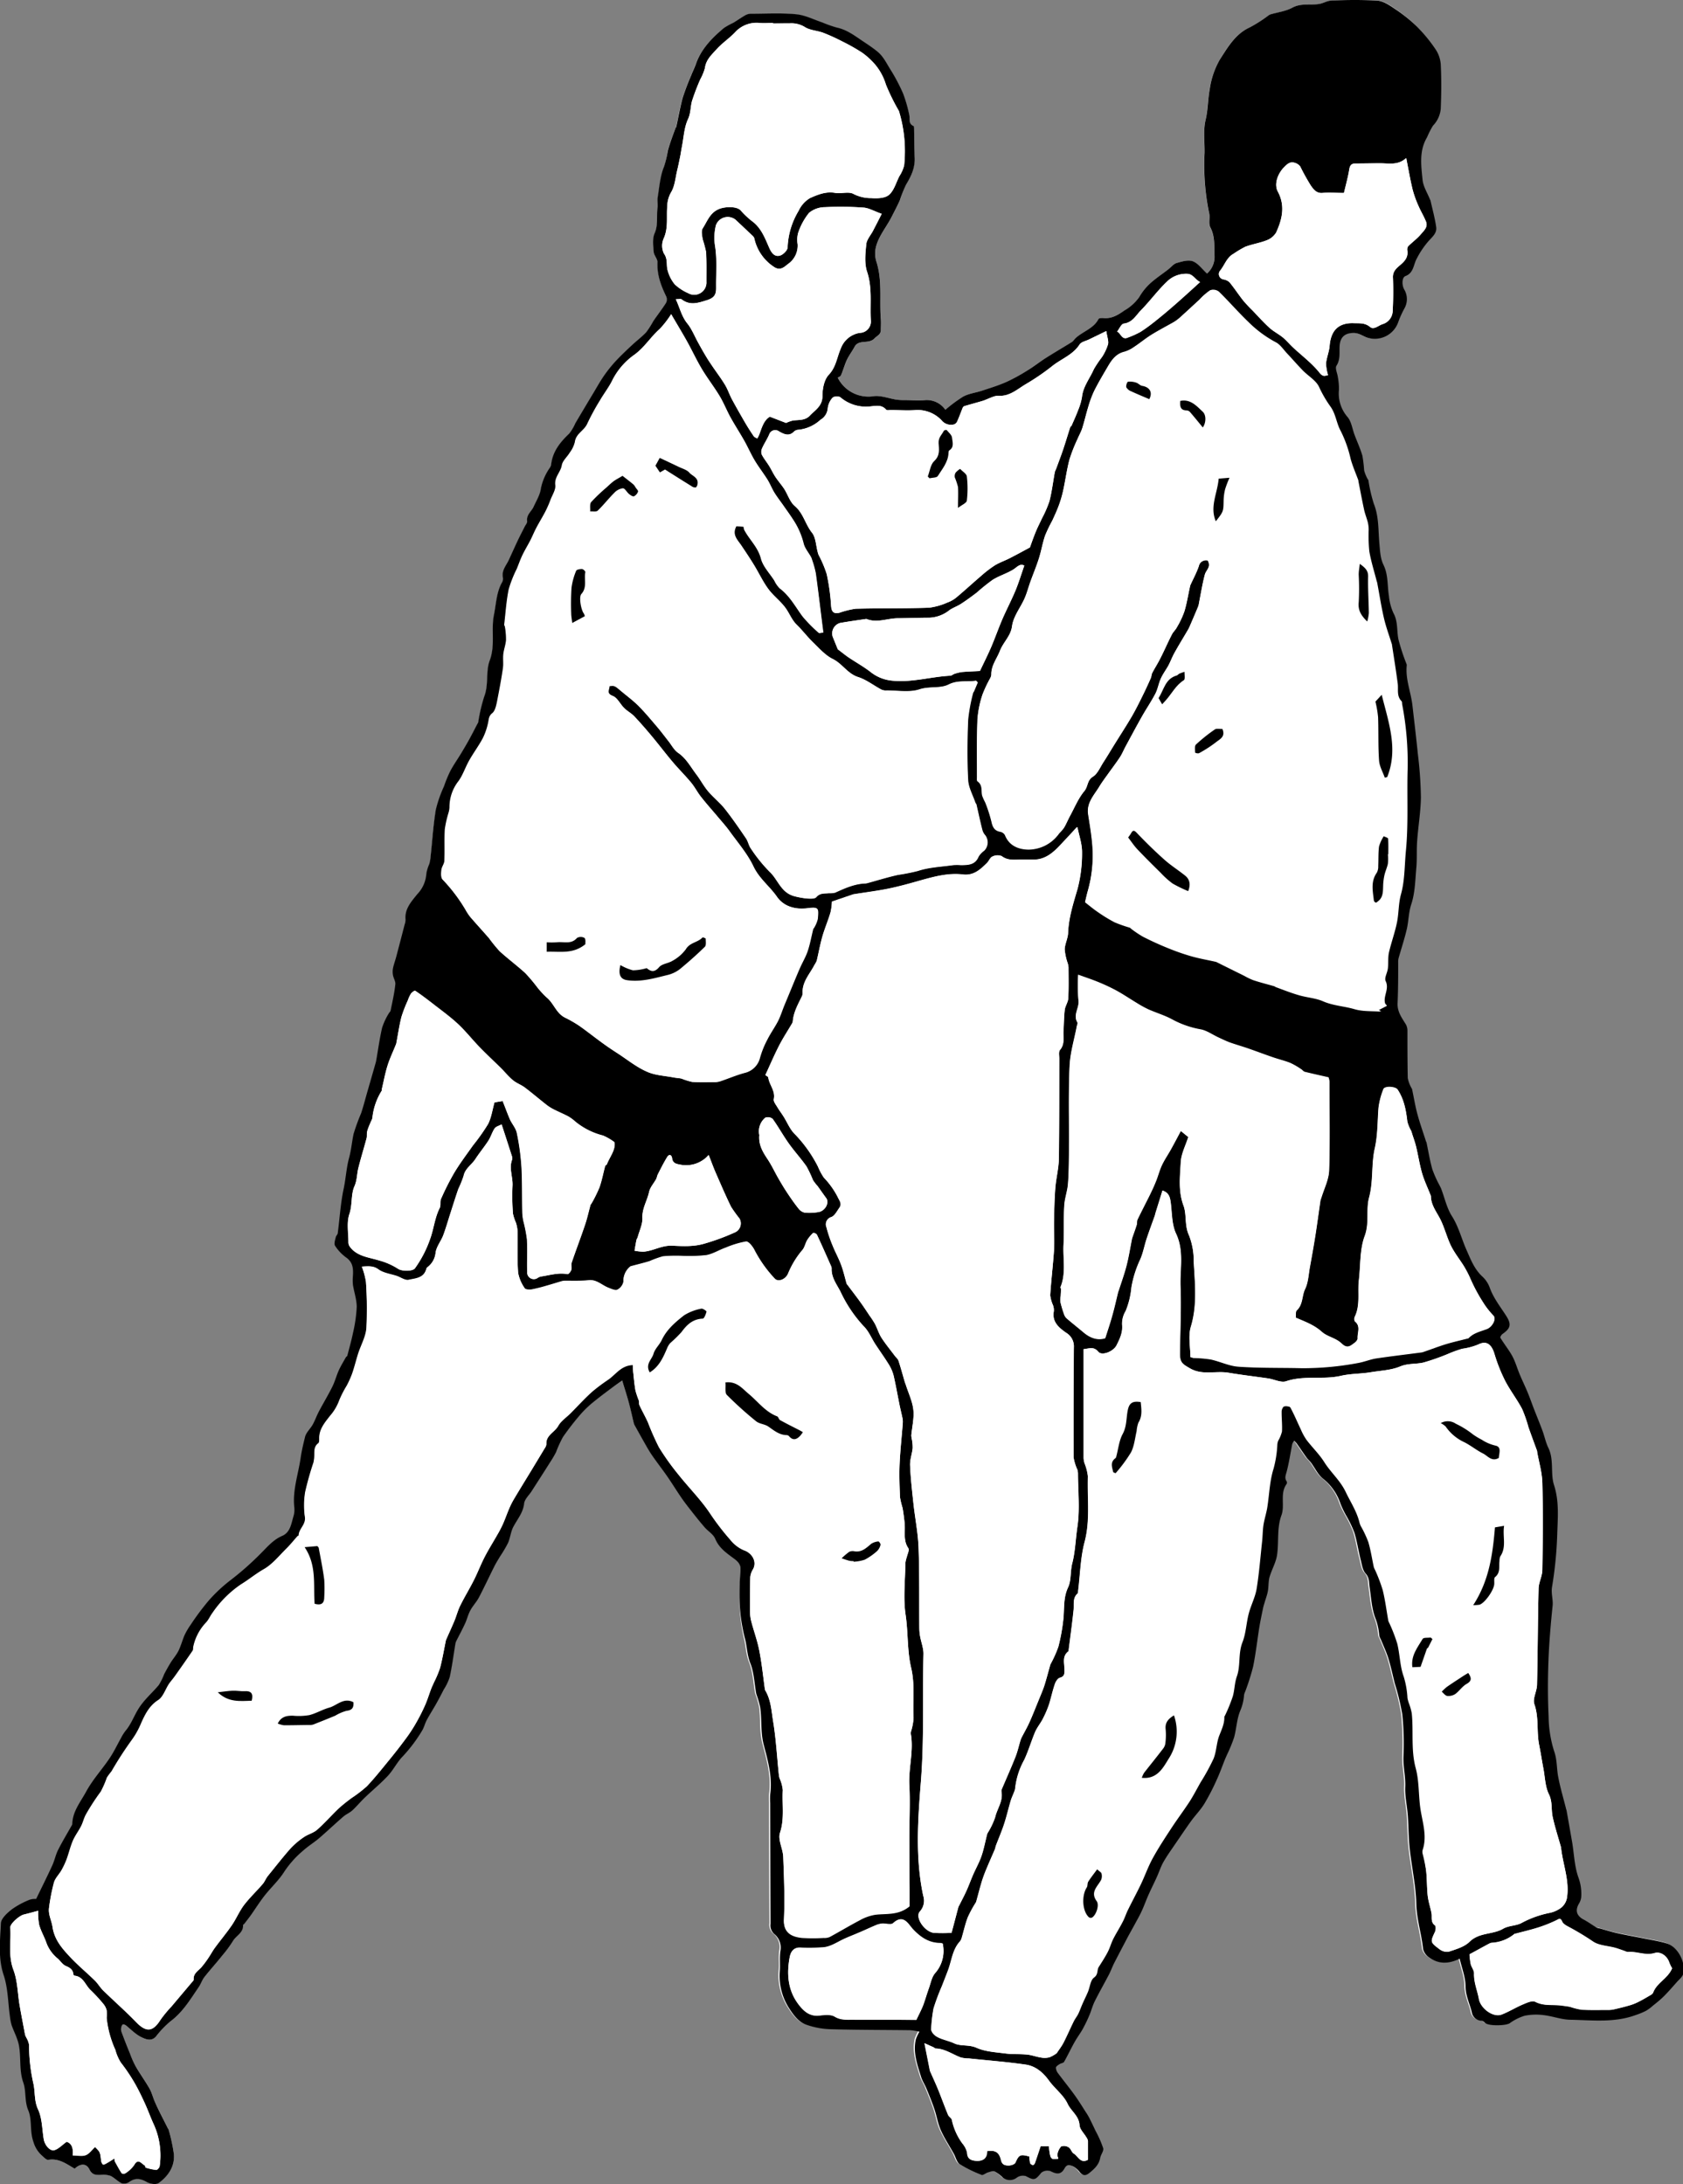 <svg xmlns="http://www.w3.org/2000/svg" viewBox="0 0 446.08 579.02"><rect x="0" y="0" width="446.08" height="579.02" fill="#808080" stroke="none"/><defs><style>.cls-1{fill:#fff;}</style></defs><g id="Layer_2" data-name="Layer 2"><g id="Layer_1-2" data-name="Layer 1"><path class="cls-1" d="M164.91,366c.7,2.29,1.29,4.06,1.79,5.86s.89,3.67,1.33,5.51a2.33,2.33,0,0,0,.14.33c.77,1.37,1.52,2.75,2.3,4.12s1.43,2.58,2.26,3.8c1.32,1.93,2.77,3.76,4.1,5.69s2.45,3.77,3.73,5.63c.83,1.22,1.75,2.39,2.66,3.55,1.15,1.46,2.29,2.91,3.51,4.31.92,1.07,2.33,1.87,2.83,3.08.95,2.27,2.67,3.55,4.51,4.91,1,.78,2.33,1.58,2.2,3.32-.16,2.26-.22,4.54-.26,6.82a45.71,45.71,0,0,0,1.19,11.52c.5,2.08.53,4.2,1.36,6.31,1,2.49,1.08,5.33,1.56,8,0,.23.15.45.21.68a24.2,24.2,0,0,1,.85,3c.5,3.29,0,6.58.95,10,1.1,4.18,2.34,8.58,1.71,13.09a18.26,18.26,0,0,0,0,2.34q0,16,.09,32a3,3,0,0,0,1.07,2.76,4.66,4.66,0,0,1,1.55,4.41c-.28,1.76,0,3.6-.17,5.39a15.88,15.88,0,0,0,2.58,10c1.14,1.77,2.49,3.5,4.43,4.19a21.37,21.37,0,0,0,6.58,1.2c7,.2,14,.17,21,.26a16.59,16.59,0,0,1,2.42.39,12.47,12.47,0,0,0-.94,2c-.81,3.49.4,6.73,1.39,10,.31,1,1,2,1.38,3,.75,1.83,1.5,3.66,2.14,5.53s.91,3.8,1.69,5.56c1,2.16,2.29,4.17,3.45,6.25.53,1,.8,2.29,1.6,2.82a32.52,32.52,0,0,0,5.75,2.8c.41.17,1.11-.48,1.7-.65s1.3-.47,1.76-.26a8.87,8.87,0,0,1,2.2,1.65,3,3,0,0,0,3.69,0,2.72,2.72,0,0,1,2.32-.42c2.32,1.2,2.55,1.14,4.17-.88a2.53,2.53,0,0,1,2.4-.42c1.77.88,2.86.93,3.79-.78.69-1.27,1.57-.76,2.23-.51a5.89,5.89,0,0,1,1.83,1.61c.85.89,1.51,1,2.58.09,1.33-1.1,2.46-2.15,2.79-3.93.16-.89,1-1.84.79-2.57a28.7,28.7,0,0,0-2-4.55q-.81-1.73-1.65-3.42a17,17,0,0,0-1-1.66c-.93-1.46-1.83-3-2.85-4.35-1.42-2-3-3.86-4.41-5.81a2.74,2.74,0,0,1-.63-1.51c0-.34.63-.68,1-1s1-.27,1.17-.59c1-1.74,1.85-3.56,2.83-5.31.65-1.17,1.47-2.24,2.12-3.4a39.31,39.31,0,0,0,1.73-3.58c.53-1.23.85-2.56,1.45-3.76,1.2-2.41,2.54-4.75,3.79-7.14.5-1,.87-2,1.36-3q1.74-3.39,3.53-6.76c.63-1.18,1.29-2.33,1.92-3.5s1.34-2.43,1.92-3.68,1.13-2.82,1.75-4.2c.69-1.55,1.46-3.06,2.16-4.61.62-1.36,1.07-2.8,1.8-4.09,1-1.73,2.17-3.35,3.29-5,1.31-1.94,2.6-3.88,4-5.78,1.15-1.59,2.55-3,3.57-4.68a59.27,59.27,0,0,0,3.24-6.29c.81-1.74,1.44-3.56,2.16-5.34.19-.47.4-.92.6-1.38a38.3,38.3,0,0,0,1.85-4.52c.64-2.34.71-4.89,1.64-7.1a12.77,12.77,0,0,0,1-4.19,3.64,3.64,0,0,1,.28-.8,63,63,0,0,0,2.11-6.63c.71-3.45,1.09-7,1.65-10.45.28-1.72.65-3.42,1-5.13.11-.52.28-1,.43-1.54.28-1,.66-1.95.84-2.95.22-1.22.11-2.52.44-3.71.56-2,1.69-3.87,2-5.88.51-3.48-.1-7.06,1.16-10.52,1-2.64-.48-5.74,1.37-8.29a.76.76,0,0,0,0-.7c-.58-.87-.22-1.61,0-2.52.65-2.43,1-4.94,1.5-7.41a3.07,3.07,0,0,1,.49-.82,5.06,5.06,0,0,1,.65.66c.88,1.24,1.71,2.5,2.59,3.73.38.53.89.95,1.28,1.48,1,1.36,1.77,3,3,4.07a14.11,14.11,0,0,1,4.77,6.76,25,25,0,0,0,1.69,3.45,30.17,30.17,0,0,1,2,4.24c.68,2.27,1,4.62,1.6,6.92.34,1.33.51,2.92,1.35,3.86,1.09,1.21.89,2.47,1.09,3.78.4,2.67.53,5.46,1.46,7.94a16.14,16.14,0,0,1,1.08,4.78,3.54,3.54,0,0,0,.39.93c.71,1.74,1.52,3.45,2.07,5.23.66,2.12,1.1,4.3,1.64,6.45a63.49,63.49,0,0,1,2,8.24,75.29,75.29,0,0,1,.31,11.14c-.11,2.73.6,5.36.48,8.1-.11,2.51.49,5,.68,7.57.21,2.92.18,5.87.5,8.78.53,4.93,1.64,9.84,1.76,14.77.11,4.09,1.38,7.9,1.79,11.88a3.86,3.86,0,0,0,1.63,2.25c2.54,1.82,5.25,1.69,8.06.29.57,2.48,1.55,4.93,1.57,7.39s1.07,4.51,1.63,6.73a2.69,2.69,0,0,0,2.56,2.34c.33,0,.69.35,1,.6,1,.83,5.43.75,6.49.07a13.4,13.4,0,0,1,4-2,15.51,15.51,0,0,1,5-.16c2.43.28,4.83,1.18,7.25,1.23,5.7.11,11.47.8,17-1.19a21.46,21.46,0,0,0,2.81-1.14,10.76,10.76,0,0,0,1.91-1.4c1-.84,2-1.67,3-2.59,1.2-1.22,2.32-2.51,3.45-3.79.57-.64,1.36-1.26,1.56-2,.8-3-1.39-7.21-4.29-8.11-2-.63-4.17-.94-6.27-1.37-2.32-.47-4.66-.87-7-1.39-1.51-.33-3-.81-4.49-1.23a3.23,3.23,0,0,1-.84-.21c-1.2-.73-2.34-1.57-3.58-2.23-1.77-.94-2.19-2.34-1.17-4.08a4.33,4.33,0,0,0,.63-1.78,12.58,12.58,0,0,0-.76-5.27c-1-2.9-1.12-6.14-1.63-9.23-.48-2.84-1-5.68-1.5-8.52,0-.18-.11-.34-.15-.51-.71-2.81-1.54-5.58-2.07-8.42-.42-2.24-.25-4.48-1.08-6.78A31.57,31.57,0,0,1,410.3,455c-.23-4.84-.23-9.71-.05-14.56s.6-9.87,1.11-14.79c.17-1.7-.44-3.26-.15-5a104.5,104.5,0,0,0,1.38-14.12c.12-4.28.54-8.56-.86-12.9-1-3.08,0-6.67-1.5-9.85-.69-1.42-1-3-1.55-4.52-.72-1.95-1.52-3.87-2.27-5.8-.56-1.44-1.06-2.91-1.65-4.33-.71-1.73-1.51-3.42-2.25-5.14s-1.21-3.3-2-4.83-2-3-3-4.57c-.1-.16.28-.78.58-1,2.15-1.48,2.4-2.55,1-4.75-1.58-2.48-3.45-4.77-4.43-7.62a7.61,7.61,0,0,0-2-2.93c-2.09-2-3.07-4.59-4.16-7.05-1.3-2.94-2.05-6.08-3.83-8.89-1.36-2.14-1.91-4.79-2.83-7.21-.12-.32-.3-.63-.45-.95a30.39,30.39,0,0,1-1.91-4.25c-.66-2.33-1-4.74-1.54-7.11,0-.17-.15-.32-.2-.49-.76-2.37-1.6-4.71-2.24-7.11-.57-2.13-.92-4.33-1.38-6.49a2.3,2.3,0,0,0-.15-.32,8.75,8.75,0,0,1-1-2.65c-.11-4.18-.05-8.37-.09-12.55a3.45,3.45,0,0,0-.39-1.66c-1.08-1.77-2.33-3.37-2.22-5.67.18-3.59.12-7.19.16-10.79a4.22,4.22,0,0,1,.09-1.07c.73-2.62,1.6-5.2,2.21-7.84.48-2.14.45-4.32,1.17-6.52,1-3.08,1.05-6.51,1.35-9.8.2-2.26,0-4.56.2-6.83.3-3.91,1-7.81,1-11.73a105.82,105.82,0,0,0-.81-11.5c-.41-4.28-.94-8.55-1.43-12.82-.4-3.57-1.9-7-1.51-10.65a.88.88,0,0,0-.06-.36,54.43,54.43,0,0,1-2.14-6.51c-.48-2.31-.09-4.74-1.33-7a14,14,0,0,1-1.19-4.49c-.43-2.78-.14-5.61-1.46-8.32-.84-1.71-.91-3.85-1.09-5.81-.3-3.48-.11-7-1.46-10.36a41.48,41.48,0,0,1-1.44-6.23c0-.16-.2-.29-.27-.45a10.76,10.76,0,0,1-.85-2.13,38.25,38.25,0,0,0-.46-3.89c-.55-1.9-1.39-3.71-2.09-5.57-.59-1.59-.8-3.49-1.83-4.7a9.5,9.5,0,0,1-2.3-7.26,17.2,17.2,0,0,0-.29-3.34c-.12-1-.79-2.31-.38-3,1.08-1.68.75-3.43.84-5.17.12-2.37,1.33-3.5,3.69-3.53,1.3,0,2.24.68,3.35,1.13a6.58,6.58,0,0,0,8.5-4,25.55,25.55,0,0,1,1.67-3.69,5,5,0,0,0,0-4.84c-.76-1.15-.72-3.32.25-3.69,2.21-.85,2.08-3,3-4.65a22.87,22.87,0,0,1,3.14-4.65c1.06-1.11,2.26-2.1,2-3.69-.34-2.38-1-4.73-1.52-7.09,0,0-.07-.1-.09-.15-.7-1.76-1.83-3.48-2-5.29-.38-3.79-.95-7.69,1.19-11.27a23.25,23.25,0,0,1,1.56-3.07,7.42,7.42,0,0,0,2.07-4.46c.14-3.95.18-7.92,0-11.87a8.35,8.35,0,0,0-1.52-4.07A41.11,41.11,0,0,0,375.52,7a40.33,40.33,0,0,0-5.75-4.67c-1.43-1-3.1-2.11-4.73-2.22A117.58,117.58,0,0,0,352.73.2c-1.06,0-2.09.74-3.16.89-2.36.34-4.76-.31-7.1,1-1.72.94-3.83,1.19-5.76,1.75a2.08,2.08,0,0,0-.47.24,37.1,37.1,0,0,1-5,3.21c-3.93,1.76-5.92,5.34-8,8.63a22,22,0,0,0-2.61,7.7c-.52,2.7-.47,5.46-1.11,8.22s-.22,5.84-.28,8.77a63.42,63.42,0,0,0,1.19,15.79c.3,1.26-.21,2.82.34,3.89,1.33,2.55,1,5.18,1.13,7.83a5.94,5.94,0,0,1-2,4.44c-1.29-1.17-2.33-2.7-3.75-3.25-1.21-.46-2.91,0-4.29.45-.86.25-1.52,1.14-2.28,1.72-1.5,1.15-3.07,2.2-4.48,3.44a15.12,15.12,0,0,0-3.18,3.88A12.43,12.43,0,0,1,298,82.34c-1.77,1.2-3.35,2.13-5.49,2-.46,0-1.22,0-1.35.25-1.32,2.55-4.11,3.3-6,5-.38.34-.64.83-1.05,1.09-2.32,1.45-4.68,2.82-7,4.29-1.67,1-3.22,2.29-4.9,3.32a47.73,47.73,0,0,1-5.51,3c-2.09.92-4.29,1.59-6.46,2.31-1.64.54-3.43.74-4.92,1.54a37.62,37.62,0,0,0-4.74,3.51,6,6,0,0,0-5.27-2.57c-1.84.13-3.71,0-5.57,0a15.41,15.41,0,0,1-2.15-.12c-2-.31-4-1.12-5.9-.93a9.08,9.08,0,0,1-9.63-4.88c.3-.2.73-.34.84-.6.57-1.37,1-2.82,1.59-4.16.55-1.18,1.37-2.24,2-3.39,1.13-2.16,3.78-.61,5.34-2.3.64-.7,1.66-1,1.65-2.2,0-1,.09-1.92,0-2.87-.42-5.07.44-10.15-1.17-15.22-1.46-4.62,2.13-8.13,4.05-11.94.73-1.44,1.49-2.86,2.14-4.33A35.85,35.85,0,0,1,240.1,49c1.39-2.3,2.48-4.58,2.28-7.38-.17-2.33-.08-4.68-.13-7,0-.42,0-1.11-.18-1.2-1.45-.63-.85-1.92-1.11-2.95a36.61,36.61,0,0,0-1.63-5.59,48.26,48.26,0,0,0-3.47-6.55c-1-1.6-1.8-3.34-3.39-4.63-1.28-1-2.6-1.9-3.94-2.8-2.18-1.47-4.2-3-6.84-3.55A33.2,33.2,0,0,1,217.88,6c-2.3-.77-4.56-1.94-6.91-2.16-3.92-.38-7.89-.15-11.85-.14a3.21,3.21,0,0,0-1.53.34c-1.13.63-2.18,1.39-3.29,2.06a19.21,19.21,0,0,0-2.49,1.38c-3.06,2.57-5.85,5.37-7.3,9.23-.43,1.14-.94,2.25-1.38,3.39a63.74,63.74,0,0,0-2.27,6c-.7,2.48-1.11,5-1.66,7.57,0,.16-.2.29-.25.46-.69,2-1.47,3.92-2,5.93a27.94,27.94,0,0,1-.89,4.18c-1,2.48-1.23,5.32-1.67,8-.16,1,.07,2.05-.07,3.05-.3,2.2.18,4.43-.78,6.66-.62,1.42-.34,3.3-.22,5,.07.9,1,1.78,1,2.63-.18,3.32.92,6.24,2.33,9.13a2,2,0,0,1-.08,1.68c-1,1.64-2.24,3.18-3.34,4.78a25.77,25.77,0,0,1-1.87,2.94c-1.15,1.24-2.53,2.26-3.77,3.42-1.45,1.36-2.91,2.72-4.26,4.17a35.85,35.85,0,0,0-3.11,3.85c-1,1.46-1.9,3-2.81,4.56-1.63,2.7-3.24,5.42-4.85,8.13a12.61,12.61,0,0,1-1.62,2.75c-2.45,2.32-4.46,4.82-4.82,8.33a2.21,2.21,0,0,1-.36.78,14.61,14.61,0,0,0-2.36,5.51c-.22,1.65-1.2,3.22-1.91,4.79-.57,1.27-2,2.13-1.72,3.82.06.46-.43,1-.67,1.5-.58,1.16-1.19,2.31-1.75,3.49-.82,1.74-1.61,3.49-2.41,5.24-.68,1.5-2,2.79-1.61,4.68a1.92,1.92,0,0,1-.16,1.23c-1.57,2.69-1.6,5.78-2.2,8.7-.82,4,.4,8.05-1.13,12.13-1.1,2.93-.22,6.42-1.46,9.57a45,45,0,0,0-1.58,6.79,1,1,0,0,1-.16.31c-.76,1.45-1.5,2.91-2.29,4.35-.66,1.19-1.36,2.37-2.06,3.54-1,1.58-2,3.1-2.9,4.73a34.27,34.27,0,0,0-1.67,4.06,33.54,33.54,0,0,0-2.17,6.22c-.68,4.23-1,8.53-1.41,12.8a9.28,9.28,0,0,1-.31,1.57,10.67,10.67,0,0,0-.78,2.53,8.6,8.6,0,0,1-2.26,5.42c-1.48,1.87-3.38,3.85-3.11,6.69a4.1,4.1,0,0,1-.25,1.4c-.73,2.85-1.48,5.7-2.23,8.55-.27,1-.64,2-.85,3a5.17,5.17,0,0,0,0,1.84c.15.83.72,1.66.62,2.43-.28,2.32-.78,4.62-1.24,6.92-.06.31-.39.56-.55.87a17.89,17.89,0,0,0-1.7,3.67c-.66,2.83-1.05,5.72-1.55,8.58a5.83,5.83,0,0,1-.15.7q-1.11,3.9-2.24,7.8c-.54,1.88-1,3.78-1.64,5.64a54,54,0,0,0-2,5.49c-.44,2.11-.61,4.22-1.19,6.36-.71,2.58-.85,5.39-1.42,8.1C90.4,319,90.17,323,89.65,327c0,.37-.45.68-.52,1.05-.14.77-.52,1.79-.19,2.29a11.66,11.66,0,0,0,3,3.17c1.79,1.23,1.83,2.88,1.74,4.7a12.37,12.37,0,0,0,0,2.51c.29,2,1,3.9,1,5.84a38.43,38.43,0,0,1-1,6.94c-.41,2-1,4-1.5,6,0,.15-.28.23-.36.37-.65,1.16-1.35,2.3-1.9,3.51-.63,1.4-1,2.92-1.69,4.29-1.11,2.24-2.42,4.4-3.59,6.62-.6,1.14-1,2.38-1.66,3.51s-1.7,2.05-2,3.22c-.44,1.79-.89,3.67-1.14,5.4-.62,4.39-2.2,8.69-1.71,13.23a5.84,5.84,0,0,1-.19,2.32c-.64,2-.87,4.33-3,5.27-2.43,1-4,3-5.77,4.74a76.85,76.85,0,0,1-7.93,7,40.4,40.4,0,0,0-5.88,5.52,68.82,68.82,0,0,0-4.68,6.29,18.28,18.28,0,0,0-1.69,2.9c-.59,1.3-.9,2.71-1.54,4s-1.43,2.12-2.11,3.2-1.16,2-1.69,3a16,16,0,0,1-1.45,2.93c-1.78,2.12-3.88,3.85-5.41,6.33-1.16,1.87-1.91,4-3.37,5.75a11.6,11.6,0,0,0-1.21,1.93c-1,1.77-1.89,3.63-3,5.32-2,3-4.48,5.65-6.24,8.89-1.51,2.79-3.61,5.24-3.68,8.62a1.35,1.35,0,0,1-.21.46c-1.19,2.12-2.46,4.21-3.55,6.38-.66,1.31-.94,2.81-1.56,4.15-1.33,2.9-2.76,5.76-4.25,8.83a5.08,5.08,0,0,0-1.74.23,22.24,22.24,0,0,0-4.71,2.54c-1.22,1-2.84,2.41-2.9,3.7-.2,4.57-.8,9.15.74,13.77,1.14,3.42,1.13,7.22,1.64,10.85a14.75,14.75,0,0,0,.46,2.4c.63,1.92,1.66,3.77,2,5.73.5,3.14,0,6.35,1.1,9.5.81,2.31.26,4.87,1.32,7.37s.34,5.51,1.35,8.29A7.81,7.81,0,0,0,11,571.39c.56.47,1.27,1.31,1.79,1.22,2.81-.49,4.85,1.11,7,2.35,1.47-1.38,3.11-1.45,3.9.18s2,1.43,3.31,1.46a5.58,5.58,0,0,1,2.26.21c1.08.55,1.94,1.53,3,2a2.4,2.4,0,0,0,2-.39c1.57-1.1,2.93-1,4.66.06.84.49,2.49.72,3.15.22,2.51-1.83,4.28-4.36,4-7.63a47.08,47.08,0,0,0-1.41-6.56c0-.16-.2-.29-.27-.45-1.1-2.22-2.23-4.43-3.28-6.68-.56-1.2-.85-2.54-1.49-3.68-1.13-2-2.48-3.87-3.64-5.85a24.82,24.82,0,0,1-1.52-3.36q-1.18-2.91-2.29-5.86a2.11,2.11,0,0,1-.06-1.06c.06-.32.21-.76.44-.86s.64.14.89.33c1.36,1,2.57,2.38,4.08,3.09,1.1.51,2.62,1.21,3.86-.3a24.81,24.81,0,0,1,3.86-4c3.2-2.46,5.2-5.82,7.41-9,.58-.84.89-1.88,1.51-2.67,1.55-2,3.24-3.86,4.82-5.82a32,32,0,0,0,2.64-3.71c.84-1.46,2.81-2.19,2.71-4.24,0-.12.23-.23.34-.36.64-.84,1.3-1.67,1.91-2.54,1.18-1.65,2.27-3.37,3.52-5,1.69-2.14,3.76-4,5.19-6.32a26.24,26.24,0,0,1,5-5.56c1.32-1.18,2.86-2.12,4.22-3.28,2.17-1.87,4.25-3.85,6.42-5.72.71-.62,1.66-1,2.35-1.62,1.16-1.07,2.17-2.3,3.3-3.39,2-1.95,4.22-3.74,6.14-5.8,1.46-1.56,2.42-3.6,3.91-5.12a39.51,39.51,0,0,0,5.12-6.79c.55-.88.78-1.95,1.27-2.87.75-1.4,1.61-2.73,2.39-4.11s1.44-2.68,2.13-4a14,14,0,0,0,1.58-3.32c.63-2.92,1-5.89,1.5-8.84a3.14,3.14,0,0,1,.31-.84c.75-1.5,1.55-3,2.25-4.49.53-1.14.81-2.4,1.4-3.49s1.63-2.2,2.26-3.4c1.42-2.7,2.7-5.48,4.07-8.2.47-1,1.05-1.86,1.59-2.77a32.56,32.56,0,0,0,2.06-3.49c.61-1.41.73-3.06,1.46-4.37,1.08-1.93,2.5-3.59,2.8-6,.15-1.19,1.34-2.24,2-3.36,1.63-2.54,3.27-5.08,4.88-7.64a28.09,28.09,0,0,0,1.59-2.7,30.71,30.71,0,0,1,1.82-4,71.64,71.64,0,0,1,4.83-6.17,26.94,26.94,0,0,1,3.39-3.19c1.75-1.43,3.58-2.77,5.39-4.13C163.48,367,164.19,366.54,164.91,366Z"/><path d="M164.91,366c-.72.51-1.43,1-2.1,1.48-1.81,1.36-3.64,2.7-5.39,4.13a26.94,26.94,0,0,0-3.39,3.19A71.64,71.64,0,0,0,149.2,381a30.71,30.71,0,0,0-1.82,4,28.09,28.09,0,0,1-1.59,2.7c-1.61,2.56-3.25,5.1-4.88,7.64-.71,1.12-1.9,2.17-2,3.36-.3,2.38-1.72,4-2.8,6-.73,1.31-.85,3-1.46,4.37a32.56,32.56,0,0,1-2.06,3.49c-.54.91-1.12,1.81-1.59,2.77-1.37,2.72-2.65,5.5-4.07,8.2-.63,1.2-1.62,2.21-2.26,3.4s-.87,2.35-1.4,3.49c-.7,1.52-1.5,3-2.25,4.49a3.14,3.14,0,0,0-.31.84c-.49,2.95-.87,5.92-1.5,8.84a14,14,0,0,1-1.58,3.32c-.69,1.35-1.39,2.7-2.13,4s-1.64,2.71-2.39,4.11c-.49.92-.72,2-1.27,2.87a39.51,39.51,0,0,1-5.12,6.79c-1.49,1.52-2.45,3.56-3.91,5.12-1.92,2.06-4.11,3.85-6.14,5.8-1.13,1.09-2.14,2.32-3.3,3.39-.69.63-1.64,1-2.35,1.62-2.17,1.87-4.25,3.85-6.42,5.72-1.36,1.16-2.9,2.1-4.22,3.28a26.24,26.24,0,0,0-5,5.56c-1.43,2.3-3.5,4.18-5.19,6.32-1.25,1.59-2.34,3.31-3.52,5-.61.87-1.27,1.7-1.91,2.54-.11.13-.35.24-.34.36.1,2.05-1.87,2.78-2.71,4.24A32,32,0,0,1,59,518.34c-1.58,2-3.27,3.83-4.82,5.82-.62.79-.93,1.83-1.51,2.67-2.21,3.22-4.21,6.58-7.41,9a24.81,24.81,0,0,0-3.86,4c-1.24,1.51-2.76.81-3.86.3-1.51-.71-2.72-2-4.08-3.09-.25-.19-.68-.42-.89-.33s-.38.54-.44.86a2.11,2.11,0,0,0,.06,1.06q1.11,3,2.29,5.86A24.82,24.82,0,0,0,36,547.89c1.16,2,2.51,3.85,3.64,5.85.64,1.14.93,2.48,1.49,3.68,1,2.25,2.18,4.46,3.28,6.68.07.16.23.29.27.45a47.08,47.08,0,0,1,1.41,6.56c.26,3.27-1.51,5.8-4,7.63-.66.5-2.31.27-3.15-.22-1.73-1-3.09-1.16-4.66-.06a2.4,2.4,0,0,1-2,.39c-1.09-.51-1.95-1.49-3-2A5.58,5.58,0,0,0,27,576.6c-1.3,0-2.5.21-3.31-1.46s-2.43-1.56-3.9-.18c-2.15-1.24-4.19-2.84-7-2.35-.52.09-1.23-.75-1.79-1.22a7.81,7.81,0,0,1-2.15-3.59c-1-2.78-.3-5.81-1.35-8.29s-.51-5.06-1.32-7.37c-1.11-3.15-.6-6.36-1.1-9.5-.3-2-1.33-3.81-2-5.73a14.75,14.75,0,0,1-.46-2.4c-.51-3.63-.5-7.43-1.64-10.85-1.54-4.62-.94-9.2-.74-13.77.06-1.29,1.68-2.73,2.9-3.7a22.24,22.24,0,0,1,4.71-2.54,5.08,5.08,0,0,1,1.74-.23c1.49-3.07,2.92-5.93,4.25-8.83.62-1.34.9-2.84,1.56-4.15,1.09-2.17,2.36-4.26,3.55-6.38a1.35,1.35,0,0,0,.21-.46c.07-3.38,2.17-5.83,3.68-8.62,1.76-3.24,4.23-5.88,6.24-8.89,1.14-1.69,2-3.55,3-5.32a11.6,11.6,0,0,1,1.21-1.93c1.46-1.71,2.21-3.88,3.37-5.75,1.53-2.48,3.63-4.21,5.41-6.33a16,16,0,0,0,1.45-2.93c.53-1,1.08-2,1.69-3s1.55-2.07,2.11-3.2,1-2.68,1.54-4a18.28,18.28,0,0,1,1.69-2.9,68.82,68.82,0,0,1,4.68-6.29,40.4,40.4,0,0,1,5.88-5.52,76.85,76.85,0,0,0,7.93-7c1.76-1.74,3.34-3.7,5.77-4.74,2.17-.94,2.4-3.3,3-5.27a5.84,5.84,0,0,0,.19-2.32c-.49-4.54,1.09-8.84,1.71-13.23.25-1.73.7-3.61,1.14-5.4.28-1.17,1.37-2.12,2-3.22s1.06-2.37,1.66-3.51c1.17-2.22,2.48-4.38,3.59-6.62.68-1.37,1.06-2.89,1.69-4.29.55-1.21,1.25-2.35,1.9-3.51.08-.14.32-.22.36-.37.52-2,1.09-4,1.5-6a38.43,38.43,0,0,0,1-6.94c0-1.94-.69-3.88-1-5.84a12.37,12.37,0,0,1,0-2.51c.09-1.82,0-3.47-1.74-4.7a11.66,11.66,0,0,1-3-3.17c-.33-.5,0-1.52.19-2.29.07-.37.48-.68.52-1.05.52-3.95.75-8,1.58-11.84.57-2.71.71-5.52,1.42-8.1.58-2.14.75-4.25,1.19-6.36a54,54,0,0,1,2-5.49c.62-1.86,1.1-3.76,1.64-5.64q1.13-3.9,2.24-7.8a5.83,5.83,0,0,0,.15-.7c.5-2.86.89-5.75,1.55-8.58a17.89,17.89,0,0,1,1.7-3.67c.16-.31.49-.56.55-.87.46-2.3,1-4.6,1.24-6.92.1-.77-.47-1.6-.62-2.43a5.17,5.17,0,0,1,0-1.84c.21-1,.58-2,.85-3,.75-2.85,1.5-5.7,2.23-8.55a4.1,4.1,0,0,0,.25-1.4c-.27-2.84,1.63-4.82,3.11-6.69A8.6,8.6,0,0,0,113,231.6a10.67,10.67,0,0,1,.78-2.53,9.28,9.28,0,0,0,.31-1.57c.46-4.27.73-8.57,1.41-12.8a33.54,33.54,0,0,1,2.17-6.22,34.27,34.27,0,0,1,1.67-4.06c.87-1.63,1.94-3.15,2.9-4.73.7-1.17,1.4-2.35,2.06-3.54.79-1.44,1.53-2.9,2.29-4.35a1,1,0,0,0,.16-.31,45,45,0,0,1,1.58-6.79c1.24-3.15.36-6.64,1.46-9.57,1.53-4.08.31-8.16,1.13-12.13.6-2.92.63-6,2.2-8.7a1.92,1.92,0,0,0,.16-1.23c-.36-1.89.93-3.18,1.61-4.68.8-1.75,1.59-3.5,2.41-5.24.56-1.18,1.17-2.33,1.75-3.49.24-.5.73-1,.67-1.5-.25-1.69,1.15-2.55,1.72-3.82.71-1.57,1.69-3.14,1.91-4.79a14.61,14.61,0,0,1,2.36-5.51,2.21,2.21,0,0,0,.36-.78c.36-3.51,2.37-6,4.82-8.33a12.61,12.61,0,0,0,1.62-2.75c1.61-2.71,3.22-5.43,4.85-8.13.91-1.53,1.79-3.1,2.81-4.56a35.85,35.85,0,0,1,3.11-3.85c1.35-1.45,2.81-2.81,4.26-4.17,1.24-1.16,2.62-2.18,3.77-3.42a25.77,25.77,0,0,0,1.87-2.94c1.1-1.6,2.3-3.14,3.34-4.78a2,2,0,0,0,.08-1.68c-1.41-2.89-2.51-5.81-2.33-9.13,0-.85-.88-1.73-1-2.63-.12-1.66-.4-3.54.22-5,1-2.23.48-4.46.78-6.66.14-1-.09-2.06.07-3.05.44-2.7.64-5.54,1.67-8A27.94,27.94,0,0,0,177,40c.53-2,1.31-4,2-5.93.05-.17.22-.3.25-.46.55-2.53,1-5.09,1.66-7.57a63.74,63.74,0,0,1,2.27-6c.44-1.14,1-2.25,1.38-3.39,1.45-3.86,4.24-6.66,7.3-9.23a19.21,19.21,0,0,1,2.49-1.38c1.11-.67,2.16-1.43,3.29-2.06a3.21,3.21,0,0,1,1.53-.34c4,0,7.93-.24,11.85.14,2.35.22,4.61,1.39,6.91,2.16a33.2,33.2,0,0,0,3.81,1.35c2.64.55,4.66,2.08,6.84,3.55,1.34.9,2.66,1.76,3.94,2.8,1.59,1.29,2.38,3,3.39,4.63a48.26,48.26,0,0,1,3.47,6.55A36.61,36.61,0,0,1,241,30.45c.26,1-.34,2.32,1.11,2.95.2.09.17.78.18,1.2.05,2.33,0,4.68.13,7,.2,2.8-.89,5.08-2.28,7.38a35.85,35.85,0,0,0-1.65,4.15c-.65,1.47-1.41,2.89-2.14,4.33-1.92,3.81-5.51,7.32-4.05,11.94,1.61,5.07.75,10.15,1.17,15.22.08,1,0,1.91,0,2.87,0,1.22-1,1.5-1.65,2.2-1.56,1.69-4.21.14-5.34,2.3-.62,1.15-1.44,2.21-2,3.39-.62,1.34-1,2.79-1.59,4.16-.11.26-.54.4-.84.6a9.08,9.08,0,0,0,9.63,4.88c1.92-.19,3.93.62,5.9.93a15.41,15.41,0,0,0,2.15.12c1.86,0,3.73.18,5.57,0a6,6,0,0,1,5.27,2.57,37.62,37.62,0,0,1,4.74-3.51c1.49-.8,3.28-1,4.92-1.54,2.17-.72,4.37-1.39,6.46-2.31a47.73,47.73,0,0,0,5.51-3c1.68-1,3.23-2.27,4.9-3.32,2.31-1.47,4.67-2.84,7-4.29.41-.26.67-.75,1.05-1.09,1.94-1.75,4.73-2.5,6-5,.13-.25.89-.28,1.35-.25,2.14.17,3.72-.76,5.49-2a12.43,12.43,0,0,0,3.95-3.56,15.12,15.12,0,0,1,3.18-3.88c1.41-1.24,3-2.29,4.48-3.44.76-.58,1.42-1.47,2.28-1.72,1.38-.41,3.08-.91,4.29-.45,1.42.55,2.46,2.08,3.75,3.25a5.94,5.94,0,0,0,2-4.44c-.13-2.65.2-5.28-1.13-7.83-.55-1.07,0-2.63-.34-3.89a63.42,63.42,0,0,1-1.19-15.79c.06-2.93-.38-6,.28-8.77s.59-5.52,1.11-8.22a22,22,0,0,1,2.61-7.7c2.12-3.29,4.11-6.87,8-8.63a37.1,37.1,0,0,0,5-3.21,2.08,2.08,0,0,1,.47-.24c1.93-.56,4-.81,5.76-1.75,2.34-1.29,4.74-.64,7.1-1,1.07-.15,2.1-.85,3.16-.89A117.58,117.58,0,0,1,365,.15c1.63.11,3.3,1.24,4.73,2.22A40.33,40.33,0,0,1,375.52,7a41.11,41.11,0,0,1,4.83,5.86A8.35,8.35,0,0,1,381.87,17c.2,4,.16,7.92,0,11.87a7.42,7.42,0,0,1-2.07,4.46,23.25,23.25,0,0,0-1.56,3.07c-2.14,3.58-1.57,7.48-1.19,11.27.18,1.81,1.31,3.53,2,5.29,0,0,.08.1.09.15.53,2.36,1.18,4.71,1.52,7.09.23,1.59-1,2.58-2,3.69a22.87,22.87,0,0,0-3.14,4.65c-.91,1.6-.78,3.8-3,4.65-1,.37-1,2.54-.25,3.69a5,5,0,0,1,0,4.84,25.55,25.55,0,0,0-1.67,3.69,6.58,6.58,0,0,1-8.5,4c-1.11-.45-2.05-1.14-3.35-1.13-2.36,0-3.57,1.16-3.69,3.53-.09,1.74.24,3.49-.84,5.17-.41.65.26,2,.38,3a17.2,17.2,0,0,1,.29,3.34,9.5,9.5,0,0,0,2.3,7.26c1,1.21,1.24,3.11,1.83,4.7.7,1.86,1.54,3.67,2.09,5.57a38.25,38.25,0,0,1,.46,3.89,10.76,10.76,0,0,0,.85,2.13c.07.16.23.29.27.45a41.48,41.48,0,0,0,1.44,6.23c1.35,3.37,1.16,6.88,1.46,10.36.18,2,.25,4.1,1.09,5.81,1.32,2.71,1,5.54,1.46,8.32a14,14,0,0,0,1.19,4.49c1.24,2.25.85,4.68,1.33,7a54.43,54.43,0,0,0,2.14,6.51.88.88,0,0,1,.06.36c-.39,3.67,1.11,7.08,1.51,10.65.49,4.27,1,8.54,1.43,12.82a105.82,105.82,0,0,1,.81,11.5c-.05,3.92-.74,7.82-1,11.73-.17,2.27,0,4.57-.2,6.83-.3,3.29-.33,6.72-1.35,9.8-.72,2.2-.69,4.38-1.17,6.52-.61,2.64-1.48,5.22-2.21,7.84a4.22,4.22,0,0,0-.09,1.07c0,3.6,0,7.2-.16,10.79-.11,2.3,1.14,3.9,2.22,5.67a3.45,3.45,0,0,1,.39,1.66c0,4.18,0,8.37.09,12.55a8.75,8.75,0,0,0,1,2.65,2.3,2.3,0,0,1,.15.32c.46,2.16.81,4.36,1.38,6.49.64,2.4,1.48,4.74,2.24,7.11,0,.17.16.32.2.49.5,2.37.88,4.78,1.54,7.11a30.39,30.39,0,0,0,1.91,4.25c.15.32.33.63.45.95.92,2.42,1.47,5.07,2.83,7.21,1.78,2.81,2.53,5.95,3.83,8.89,1.09,2.46,2.07,5.09,4.16,7.05a7.61,7.61,0,0,1,2,2.93c1,2.85,2.85,5.14,4.43,7.62,1.39,2.2,1.14,3.27-1,4.75-.3.21-.68.83-.58,1,.94,1.55,2.1,3,3,4.57s1.35,3.22,2,4.83,1.54,3.41,2.25,5.14c.59,1.42,1.09,2.89,1.65,4.33.75,1.93,1.55,3.85,2.27,5.8.55,1.5.86,3.1,1.55,4.52,1.55,3.18.51,6.77,1.5,9.85,1.4,4.34,1,8.62.86,12.9a104.5,104.5,0,0,1-1.38,14.12c-.29,1.78.32,3.34.15,5-.51,4.92-.93,9.86-1.11,14.79s-.18,9.72.05,14.56a31.57,31.57,0,0,0,1.45,9.17c.83,2.3.66,4.54,1.08,6.78.53,2.84,1.36,5.61,2.07,8.42,0,.17.12.33.15.51.51,2.84,1,5.68,1.5,8.52.51,3.09.6,6.33,1.63,9.23a12.58,12.58,0,0,1,.76,5.27,4.33,4.33,0,0,1-.63,1.78c-1,1.74-.6,3.14,1.17,4.08,1.24.66,2.38,1.5,3.58,2.23a3.23,3.23,0,0,0,.84.21c1.5.42,3,.9,4.49,1.23,2.31.52,4.65.92,7,1.39,2.1.43,4.24.74,6.27,1.37,2.9.9,5.09,5.08,4.29,8.11-.2.76-1,1.38-1.56,2-1.13,1.28-2.25,2.57-3.45,3.79-.92.92-1.94,1.75-3,2.59a10.76,10.76,0,0,1-1.91,1.4,21.46,21.46,0,0,1-2.81,1.14c-5.56,2-11.33,1.3-17,1.19-2.42,0-4.82-.95-7.25-1.23a15.51,15.51,0,0,0-5,.16,13.4,13.4,0,0,0-4,2c-1.06.68-5.52.76-6.49-.07-.29-.25-.65-.61-1-.6a2.69,2.69,0,0,1-2.56-2.34c-.56-2.22-1.61-4.28-1.63-6.73s-1-4.91-1.57-7.39c-2.81,1.4-5.52,1.53-8.06-.29a3.86,3.86,0,0,1-1.63-2.25c-.41-4-1.68-7.79-1.79-11.88-.12-4.93-1.23-9.84-1.76-14.77-.32-2.91-.29-5.86-.5-8.78-.19-2.53-.79-5.06-.68-7.57.12-2.74-.59-5.37-.48-8.1a75.29,75.29,0,0,0-.31-11.14,63.49,63.49,0,0,0-2-8.24c-.54-2.15-1-4.33-1.64-6.45-.55-1.78-1.36-3.49-2.07-5.23a3.54,3.54,0,0,1-.39-.93,16.14,16.14,0,0,0-1.08-4.78c-.93-2.48-1.06-5.27-1.46-7.94-.2-1.31,0-2.57-1.09-3.78-.84-.94-1-2.53-1.35-3.86-.57-2.3-.92-4.65-1.6-6.92a30.17,30.17,0,0,0-2-4.24,25,25,0,0,1-1.69-3.45,14.11,14.11,0,0,0-4.77-6.76c-1.25-1.06-2-2.71-3-4.07-.39-.53-.9-.95-1.28-1.48-.88-1.23-1.71-2.49-2.59-3.73a5.06,5.06,0,0,0-.65-.66,3.07,3.07,0,0,0-.49.82c-.5,2.47-.85,5-1.5,7.41-.24.91-.6,1.65,0,2.52a.76.76,0,0,1,0,.7c-1.85,2.55-.4,5.65-1.37,8.29-1.26,3.46-.65,7-1.16,10.52-.29,2-1.42,3.89-2,5.88-.33,1.19-.22,2.49-.44,3.71-.18,1-.56,2-.84,2.95-.15.51-.32,1-.43,1.54-.35,1.71-.72,3.41-1,5.13-.56,3.48-.94,7-1.65,10.45a63,63,0,0,1-2.11,6.63,3.64,3.64,0,0,0-.28.8,12.77,12.77,0,0,1-1,4.19c-.93,2.21-1,4.76-1.64,7.1a38.3,38.3,0,0,1-1.85,4.52c-.2.46-.41.91-.6,1.38-.72,1.78-1.35,3.6-2.16,5.34a59.27,59.27,0,0,1-3.24,6.29c-1,1.66-2.42,3.09-3.57,4.68-1.37,1.9-2.66,3.84-4,5.78-1.12,1.66-2.3,3.28-3.29,5-.73,1.29-1.18,2.73-1.8,4.09-.7,1.55-1.47,3.06-2.16,4.61-.62,1.38-1.12,2.82-1.75,4.2s-1.26,2.46-1.92,3.68-1.29,2.32-1.92,3.5q-1.78,3.38-3.53,6.76c-.49,1-.86,2-1.36,3-1.25,2.39-2.59,4.73-3.79,7.14-.6,1.2-.92,2.53-1.45,3.76a39.31,39.31,0,0,1-1.73,3.58c-.65,1.16-1.47,2.23-2.12,3.4-1,1.75-1.83,3.57-2.83,5.31-.18.32-.8.35-1.17.59s-1,.61-1,1a2.74,2.74,0,0,0,.63,1.51c1.45,1.95,3,3.84,4.41,5.81,1,1.4,1.92,2.89,2.85,4.35a17,17,0,0,1,1,1.66q.84,1.7,1.65,3.42a28.7,28.7,0,0,1,2,4.55c.2.73-.63,1.68-.79,2.57-.33,1.78-1.46,2.83-2.79,3.93-1.07.89-1.73.8-2.58-.09a5.89,5.89,0,0,0-1.83-1.61c-.66-.25-1.54-.76-2.23.51-.93,1.71-2,1.66-3.79.78a2.53,2.53,0,0,0-2.4.42c-1.62,2-1.85,2.08-4.17.88a2.72,2.72,0,0,0-2.32.42,3,3,0,0,1-3.69,0,8.87,8.87,0,0,0-2.2-1.65c-.46-.21-1.18.09-1.76.26s-1.29.82-1.7.65a32.52,32.52,0,0,1-5.75-2.8c-.8-.53-1.07-1.86-1.6-2.82-1.16-2.08-2.49-4.09-3.45-6.25-.78-1.76-1.07-3.72-1.69-5.56s-1.39-3.7-2.14-5.53c-.42-1-1.07-2-1.38-3-1-3.24-2.2-6.48-1.39-10a12.47,12.47,0,0,1,.94-2,16.59,16.59,0,0,0-2.42-.39c-7-.09-14-.06-21-.26a21.37,21.37,0,0,1-6.58-1.2c-1.94-.69-3.29-2.42-4.43-4.19a15.88,15.88,0,0,1-2.58-10c.13-1.79-.11-3.63.17-5.39a4.66,4.66,0,0,0-1.55-4.41,3,3,0,0,1-1.07-2.76q-.06-16-.09-32a18.26,18.26,0,0,1,0-2.34c.63-4.51-.61-8.91-1.71-13.09-.9-3.41-.45-6.7-.95-10a24.2,24.2,0,0,0-.85-3c-.06-.23-.17-.45-.21-.68-.48-2.69-.57-5.53-1.56-8-.83-2.11-.86-4.23-1.36-6.31A45.71,45.71,0,0,1,196,423c0-2.28.1-4.56.26-6.82.13-1.74-1.16-2.54-2.2-3.32-1.84-1.36-3.56-2.64-4.51-4.91-.5-1.21-1.91-2-2.83-3.08-1.22-1.4-2.36-2.85-3.51-4.31-.91-1.16-1.83-2.33-2.66-3.55-1.28-1.86-2.45-3.78-3.73-5.63s-2.78-3.76-4.1-5.69c-.83-1.22-1.53-2.52-2.26-3.8s-1.53-2.75-2.3-4.12a2.33,2.33,0,0,1-.14-.33c-.44-1.84-.84-3.68-1.33-5.51S165.61,368.32,164.91,366Zm-69-30.23a20.43,20.43,0,0,1,1.08,4,105.74,105.74,0,0,1,.11,12.33c-.18,2.28-1.44,4.47-2.17,6.72-.57,1.79-1,3.63-1.63,5.41a26.19,26.19,0,0,1-1.4,3.11,27.47,27.47,0,0,0-2,3.91,13,13,0,0,1-2.45,4.12c-1.36,1.77-2.91,3.53-2.84,6,0,.41,0,1-.22,1.21-1.37,1-1,2.43-1.11,3.75a8.24,8.24,0,0,1-.21,1.42,79.68,79.68,0,0,0-2.19,7.78,21.68,21.68,0,0,0-.07,6.63c.29,2.06-1.62,3.11-1.66,4.9,0,.06-.22.09-.29.17-1,1.12-1.94,2.3-3,3.35-1.92,1.9-3.68,4.14-6,5.45-2.11,1.21-3.94,2.75-6,4a28.5,28.5,0,0,0-7.56,7.57c-.61.82-1,1.8-1.7,2.55a13.26,13.26,0,0,0-3.41,6.58c0,.3,0,.66-.14.88q-2.32,3.4-4.71,6.75c-.47.67-1,1.27-1.5,1.95-1,1.48-1.58,3.53-2.93,4.4-2.35,1.5-3.46,3.8-4.46,6a21.61,21.61,0,0,1-2.63,4.71,97.16,97.16,0,0,0-5.29,8.2,16.74,16.74,0,0,0-1.21,1.63,25.3,25.3,0,0,1-1.64,3.75,59.29,59.29,0,0,0-3.9,6c-.56,1-.78,2.09-1.27,3.07-.67,1.33-1.6,2.53-2.19,3.88-.68,1.58-1.07,3.29-1.66,4.91a21.22,21.22,0,0,1-1.37,2.94c-.63,1.11-1.64,2.06-2,3.23A47.55,47.55,0,0,0,13,505.84c-.25,1.73.68,3.37.91,5,.51,3.42,2.48,5.66,4.57,7.91s4.45,4.19,6.64,6.33c.83.81,1.41,1.86,2.24,2.67,2.91,2.84,6,5.54,8.8,8.45,2.6,2.66,4.37,2.51,6.36-.66a33.16,33.16,0,0,1,2.94-3.57q2.9-3.45,5.8-6.88a.52.52,0,0,0,.06-.35c-.06-1.58,1.26-2.24,2.11-3.22a25.23,25.23,0,0,0,1.76-2.35c.62-.9,1.13-1.89,1.78-2.77,1.46-2,3.07-3.9,4.46-5.94,1.16-1.7,2-3.68,3.19-5.3,1.52-2,3.38-3.74,5-5.64.55-.64.85-1.49,1.38-2.15,2-2.46,3.91-4.93,6-7.29a20.58,20.58,0,0,1,3.53-3c1.1-.78,2.56-1.09,3.56-2,2-1.76,3.76-3.8,5.7-5.64a44.28,44.28,0,0,1,3.46-2.78,34.56,34.56,0,0,0,4-3.08c2-2.12,3.84-4.42,5.69-6.69q2.48-3,4.82-6.19a40.14,40.14,0,0,0,2.53-3.91,50.3,50.3,0,0,0,2.3-4.51c.65-1.46,1.12-3,1.69-4.51.22-.58.51-1.14.75-1.72a28,28,0,0,0,1.61-3.81c.6-2.29,1-4.63,1.47-6.95a3,3,0,0,1,.13-.52c.73-1.68,1.5-3.35,2.2-5,.56-1.35.91-2.79,1.56-4.09,1.13-2.29,2.48-4.48,3.63-6.77,1-2,1.8-4.09,2.82-6.08s2.29-4,3.42-6a28.46,28.46,0,0,0,1.4-2.68c.58-1.32,1.06-2.68,1.62-4a21,21,0,0,1,1.24-2.52c1.54-2.6,3.13-5.17,4.7-7.75,1.2-2,2.41-4,3.59-5.95a1.92,1.92,0,0,0,.39-1c-.15-2.39,2.2-3.16,3.15-4.86.73-1.32,2.16-2.25,3.27-3.37,1.87-1.88,3.66-3.84,5.62-5.63a48.09,48.09,0,0,1,4.42-3.32c2-1.41,3.42-3.78,6.48-3.83,0,.73,0,1.48.12,2.23.16,1.53.29,3.07.57,4.59a23.4,23.4,0,0,0,.88,2.6c.12.39,0,.87.16,1.23.72,1.55,1.56,3,2.27,4.6a69.25,69.25,0,0,0,2.91,6.57,65.46,65.46,0,0,0,5.16,7.23c2.77,3.5,6,6.69,8.44,10.39a66.36,66.36,0,0,0,5.26,6.84,9.31,9.31,0,0,0,3.66,2.83c2.21.74,3.54,3.11,2.39,5.12a4.75,4.75,0,0,0-.71,2.05c-.09,3.06-.09,6.12-.07,9.18a10.86,10.86,0,0,0,.37,2.65c.67,2.55,1.59,5,2.09,7.62.65,3.29,1,6.64,1.45,10a1.52,1.52,0,0,0,.12.52c1.55,2.57,1.65,5.55,2.12,8.36.77,4.73,1,9.55,1.53,14.33a5.48,5.48,0,0,0,.17.67,10.07,10.07,0,0,1,.84,3.13c-.23,3.77.51,7.53-.75,11.34-.59,1.82.79,4.2.87,6.34.21,5.51.44,11,.19,16.54-.16,3.56,2,4.62,4.8,4.91a48,48,0,0,0,5.75,0,3.44,3.44,0,0,0,1.58-.26c2.66-1.44,5.24-3,7.93-4.41a12.5,12.5,0,0,1,4.16-1.48c3-.36,6.14.21,9.07-2.23,0-1.17,0-2.88,0-4.59,0-4.62-.06-9.23-.06-13.85s.25-9.12,0-13.66,1.2-9.07.38-13.64a2.75,2.75,0,0,1,.15-.87,14.66,14.66,0,0,0,.59-3.34c-.24-4.41.41-8.77-.65-13.26s-.76-9.38-1.47-14.09c-.66-4.45-.11-9.09-.06-13.65a9.31,9.31,0,0,1,.4-1.66c.17-.76.7-1.8.4-2.25-1.46-2.15-.73-4.52-1-6.78-.15-1.3-.3-2.6-.53-3.88a23.58,23.58,0,0,1-.69-2.88c-.12-2.94-.23-5.88-.1-8.81.16-3.68.58-7.34.85-11a4.8,4.8,0,0,0-.15-1.41c-.21-1-.48-2.06-.69-3.1-.53-2.61-1-5.24-1.58-7.84a10.48,10.48,0,0,0-1.25-2.95c-1.15-1.87-2.44-3.65-3.64-5.49-1-1.55-1.73-3.38-3-4.65a35.38,35.38,0,0,1-6.2-9.22c-1-2-2.44-3.76-2.36-6.15a1.14,1.14,0,0,0-.09-.52c-1.25-2.82-2.49-5.65-3.8-8.44a1.29,1.29,0,0,0-1-.47,9.61,9.61,0,0,0-1.59,1.9c-.51.87-.68,2-1.34,2.71a23.27,23.27,0,0,0-3.76,6.24c-.72,1.53-2.54,2.21-3.44,1.32a33.85,33.85,0,0,1-5.55-7.91c-.47-.84-1.48-2.09-2.11-2a25,25,0,0,0-5.36,1.62c-1.75.64-3.39,1.72-5.18,2a41.74,41.74,0,0,1-6.63.19,38.92,38.92,0,0,0-4.84.12,26.16,26.16,0,0,0-3.53,1.27c-1.66.51-3.35.9-5,1.36-.15,0-.28.2-.41.31a4.82,4.82,0,0,0-1.53,3.74,3.13,3.13,0,0,1-1.61,2.16c-.58.28-1.6-.21-2.37-.51-1.73-.67-3.06-2.24-5.23-2s-4.19.11-6.28.15a3.22,3.22,0,0,0-.88.12c-1.33.38-2.65.81-4,1.18a39.91,39.91,0,0,1-4,1c-.59.1-1.6,0-1.81-.33a10.41,10.41,0,0,1-1.75-4.12c-.26-3.64-.09-7.3-.15-11a9.13,9.13,0,0,0-.42-2.24,12.48,12.48,0,0,1-.79-2.4,58.37,58.37,0,0,1-.13-7.36c.15-2.36-1-4.67-.1-7a1.44,1.44,0,0,0-.05-.89c-.87-2.71-1.75-5.41-2.73-8.42-.63.35-1.49.54-1.86,1.07-.69,1-1,2.23-1.65,3.24-1.08,1.67-2.39,3.2-3.45,4.88s-2.74,2.48-3.13,4.5a29,29,0,0,1-1.38,3.41c-.76,2.19-1.44,4.4-2.15,6.6-.62,1.92-1.17,3.87-1.88,5.76-.59,1.54-1.77,2.95-2,4.52a5.44,5.44,0,0,1-2.18,3.89.86.86,0,0,0-.28.44c-.6,2.46-2.87,2.49-4.65,2.89-.91.2-2.06-.67-3.11-1-1.66-.56-3.57-.77-4.92-1.76S97.84,335.69,95.9,335.8Zm82-252.5a26,26,0,0,1-3,3.87c-2.39,2.1-4,4.83-6.66,6.81a18.42,18.42,0,0,0-5.86,6.63c-.9,1.92-2.25,3.63-3.33,5.48a63.22,63.22,0,0,0-3.41,6.26c-.8,1.85-3,2.6-3.29,4.87A7.67,7.67,0,0,1,151,120c-.68,1.15-1.91,2.16-2.1,3.36-.31,1.85-2,3.11-1.72,5.25.15,1.2-.76,2.56-1.25,3.83a29,29,0,0,1-1.34,3.08c-.75,1.46-1.62,2.86-2.39,4.31-.6,1.13-1.08,2.32-1.66,3.46-.67,1.29-1.43,2.53-2.06,3.84s-1,2.45-1.51,3.67a31.89,31.89,0,0,0-2.15,5.46c-.62,3.06-.82,6.21-1.18,9.33,0,.2.18.42.2.64a20.12,20.12,0,0,1,.28,3.44c-.09,1.26-.58,2.49-.72,3.76s.08,2.53-.11,3.77c-.43,3-1,5.89-1.56,8.81-.23,1.08-.5,2.44-1.26,3.06-1,.8-.89,1.67-1.12,2.62a17.06,17.06,0,0,1-1.38,4c-1.06,2-2.43,3.83-3.55,5.8s-1.68,3.86-2.87,5.55a11.18,11.18,0,0,0-2.42,7,5.71,5.71,0,0,1-.24,1.4,28.6,28.6,0,0,0-1,4.42c-.16,2.75,0,5.51-.11,8.27,0,.84-.7,1.64-.8,2.49s-.17,2.05.31,2.54a43.77,43.77,0,0,1,6.06,8,13.09,13.09,0,0,0,1.33,2c1.61,1.87,3.29,3.69,4.91,5.56a39.46,39.46,0,0,0,2.81,3.45c2.19,2,4.59,3.77,6.78,5.78a43.94,43.94,0,0,1,3.16,3.74,23.62,23.62,0,0,0,2.58,2.79c1.85,1.54,2.48,4.13,4.77,5.27a31.94,31.94,0,0,1,3.77,2.16c2.15,1.51,4.21,3.16,6.34,4.7,1.37,1,2.79,1.93,4.21,2.85,2.44,1.59,4.76,3.47,7.39,4.62,2.18,1,4.73,1.08,7.13,1.54.7.14,1.43.14,2.11.32a16.82,16.82,0,0,0,2.73.85c2,.14,3.95.08,5.93.06a5,5,0,0,0,1.57-.25c2.21-.74,4.36-1.69,6.61-2.26a5.44,5.44,0,0,0,3.82-3.81,24.06,24.06,0,0,1,2-5c.85-1.71,2-3.26,2.88-5,.66-1.29,1.07-2.71,1.62-4.07.81-2,1.64-4,2.46-5.94.58-1.38,1.14-2.76,1.75-4.12s1.49-2.88,2-4.4c.61-1.86.95-3.8,1.43-5.71,0-.15.2-.26.27-.42a8.24,8.24,0,0,0,.95-2.3c.3-3,.22-3.15-2.74-2.8-3.33.4-6.32-.55-8.08-3.09-1.94-2.79-4.7-4.83-6.23-8.05s-4.07-6.2-6.24-9.21c-1-1.43-2.22-2.74-3.35-4.09-1.43-1.7-2.92-3.36-4.29-5.11-1-1.22-1.67-2.63-2.66-3.82-1.54-1.86-3.27-3.56-4.83-5.41-1.86-2.2-3.6-4.51-5.45-6.73-1.53-1.84-3.1-3.65-4.74-5.39-.8-.84-1.88-1.39-2.69-2.21-1-1-1.75-2.71-3-3.18-1.84-.72-.94-1.65-.91-2.62,1.38-.14,1.37-.14,3,1.22s3.25,2.54,4.7,4c1.72,1.71,3.27,3.59,4.85,5.44,1.09,1.28,2.09,2.63,3.14,3.95.84,1.05,1.49,2.37,2.55,3.09,2.18,1.49,3.33,3.75,4.85,5.74,1.09,1.43,1.94,3.07,3.1,4.45,1.36,1.62,3.09,3,4.4,4.61,2,2.53,3.84,5.22,5.66,7.89.57.84.74,2,1.33,2.76a40,40,0,0,0,4.89,6.06c2.17,2,2.92,5.23,6.07,6.34,1.17.42,5.52,1.3,6.26.42,1-1.19,2.21-.93,3.4-1.07a6,6,0,0,0,1.61-.15c2.58-1.17,5.16-2.35,8.07-2.44a3.1,3.1,0,0,0,.53-.1c2.69-.74,5.36-1.57,8.08-2.17a50.79,50.79,0,0,0,5.28-1.05c3-1,6.2-1.09,9.33-1.54a14.51,14.51,0,0,1,2,0c1.93,0,3.82,0,4.74-2.26a5.35,5.35,0,0,1,1.48-1.57,3.14,3.14,0,0,0,.3-4.06,3.48,3.48,0,0,1-.78-1.4c-.57-2.27-1.06-4.56-1.59-6.84,0-.16-.22-.28-.27-.44-.68-2-1.82-4-1.92-6-.26-5.32-.2-10.67,0-16a45.62,45.62,0,0,1,1.31-7.06c0-.16.18-.3.25-.45l1-2.36-.41-.42c-2.38.42-4.73-.25-7.22,1-2.27,1.15-5.1.42-7.74,1.29s-5.81.28-8.75.3a3,3,0,0,1-1.4-.25c-2.05-1.1-4-2.62-6.13-3.31-2.85-.9-4.21-3.56-6.77-4.81-2-1-3.59-2.83-5.24-4.43s-2.79-3.17-4.3-4.64c-1.23-1.2-1.84-2.76-2.75-4.13-1.31-2-3.37-3.44-4.79-5.36s-2.51-4.26-3.8-6.37c-1.07-1.75-2.22-3.47-3.37-5.18-1-1.5-2.54-2.81-1.34-5.08l2,.1a3.61,3.61,0,0,0,.2.91c1.36,2.58,3.62,4.53,4.41,7.59.54,2.1,2.31,3.89,3.54,5.82a7.32,7.32,0,0,0,1.42,2.06c2.68,2,4.16,4.88,6.08,7.47a37.75,37.75,0,0,0,4.26,4.32c.11.1.44,0,1.17-.09-.65-5.28-1.25-10.49-2-15.69a25.22,25.22,0,0,0-1-3.62,3.18,3.18,0,0,0-.25-.67c-.69-1.24-1.73-2.4-2-3.74a20.19,20.19,0,0,0-2.82-6.29c-.78-1.22-1.63-2.39-2.46-3.57s-1.7-2.29-2.44-3.49-1.17-2.39-1.87-3.51c-1.08-1.72-2.34-3.33-3.38-5.07s-1.84-3.59-2.83-5.35c-1.14-2-2.43-3.94-3.54-6s-1.82-3.89-2.92-5.72c-1.46-2.43-3.23-4.68-4.68-7.12s-2.6-5-4-7.45S179.31,85.71,177.89,83.3Zm102.2,461c.77-1.16,1.4-1.92,1.84-2.78.93-1.83,1.75-3.73,2.66-5.58.34-.7.85-1.32,1.19-2s.71-1.73,1.09-2.59c.47-1.08,1-2.12,1.46-3.21.55-1.3.66-3.13,1.62-3.82,1.2-.86.72-2,1.28-2.85.82-1.29,1.66-2.57,2.36-3.93.58-1.1.9-2.34,1.46-3.46.79-1.55,1.73-3,2.53-4.58.53-1,.87-2.12,1.38-3.15,1.11-2.26,2.31-4.47,3.4-6.74s1.93-4.7,3.15-6.92c1.52-2.77,3.26-5.42,5-8.07,1.57-2.4,3.31-4.7,4.87-7.11,1-1.59,1.88-3.29,2.81-4.94a56.39,56.39,0,0,0,3.46-6.32c.77-1.91.75-4.13,1.49-6.06.64-1.65,1.41-3.2,1.35-5,0-.1.11-.2.16-.31a42.73,42.73,0,0,0,2.1-5.17c.48-1.72.44-3.5,1.08-5.3,1-2.82.29-6,1.47-9,.94-2.38,1-5.09,1.67-7.61.58-2.22,1.71-4.32,2.08-6.56.68-4.17,1-8.41,1.46-12.62.15-1.42.14-2.86.35-4.27s.73-3,1-4.58c.56-3.47.63-7.07,1.68-10.37a29.1,29.1,0,0,0,1-6.4,3.52,3.52,0,0,1,.23-1,9.4,9.4,0,0,0,1-2.45c.1-1.77-.12-3.56-.09-5.34,0-.48.36-1.25.71-1.34.54-.15,1.57,0,1.77.31,1,1.87,1.84,3.85,2.76,5.78a15.4,15.4,0,0,0,1.52,2.8c1.51,2,3.34,3.74,4.67,5.83,1.75,2.77,4.28,4.9,5.73,8,1.25,2.67,2.9,5.14,3.62,8a5.11,5.11,0,0,0,.36,1,29.53,29.53,0,0,1,2,4.24c.65,2.18,1,4.45,1.46,6.67a5.17,5.17,0,0,0,.36.8,43.42,43.42,0,0,1,2,5.28c.66,2.68,1,5.44,1.49,8.16a4.34,4.34,0,0,0,.28.63,43.71,43.71,0,0,1,2.09,5.43c.69,2.88.7,6,1.7,8.71a23.24,23.24,0,0,1,1,5.7,9.48,9.48,0,0,0,.44,1.53,15.52,15.52,0,0,1,.7,2.52c.49,4.83-.26,9.7,1.05,14.55.93,3.43.72,7.14,1.24,10.73s1.86,7.27.57,11a2.18,2.18,0,0,0,.05,1.07A44.37,44.37,0,0,1,378,496c.24,2.2.18,4.44.42,6.64.18,1.54.69,3.05,1,4.58.21,1.1-.31,2.35.92,3.25.29.2.26,1.21,0,1.7-1.23,2.67-1.31,2.71,1.13,4.55a3.28,3.28,0,0,0,2.49.72c1.94-.65,4.16-1.27,5.54-2.63,2.56-2.54,6.12-1.85,8.91-3.47,1.48-.87,3.54-.73,5-1.59a26.66,26.66,0,0,1,7.38-2.62,7.6,7.6,0,0,0,3.05-1.4,4.35,4.35,0,0,0,1.46-2.46c.77-4.53-1-8.8-1.52-13.21a.59.59,0,0,0,0-.17c-.76-2.73-1.65-5.44-2.25-8.21-.43-2,0-4-1-6s-1-4.66-1.49-7c-.38-2-.69-4.06-1.09-6.08-.71-3.56,0-7.23-1.27-10.8-.5-1.46.67-3.43.71-5.17.19-8.45.2-16.9.41-25.35,0-1.72,1-3.41,1-5.12.13-7.67.2-15.35,0-23-.07-2.78-.91-5.53-1.39-8.29a.84.84,0,0,0,0-.17c-.77-2.1-1.55-4.2-2.29-6.3a35.58,35.58,0,0,0-1.7-4.88c-1.37-2.57-3.18-4.91-4.52-7.5a43.53,43.53,0,0,1-2.85-7.17c-.73-2.37-2-3.54-4.22-2.43a17.13,17.13,0,0,1-4.28,1.15,32.64,32.64,0,0,0-3.87,1.41,59.8,59.8,0,0,1-6.39,2.24c-2,.48-4.11.17-6.21,1.05-2.4,1-5.19,1.09-7.82,1.53s-5.23.34-7.89.95c-4.7,1.08-9.71-.18-14.5,1.43-1.35.45-3.16-.51-4.77-.75-3.49-.51-7-.91-10.48-1.5s-6.93.76-10.26-1.18c-2-1.14-2.67-1.52-2.65-3.92.06-5.93.37-11.87.15-17.79-.18-4.64,1-9.35-1.18-14-1.12-2.38-1.05-5.35-1.39-8.07-.18-1.46-.4-2.77-2.2-3.34q-.88,2.88-1.79,5.77c-.1.33-.16.69-.28,1-.71,2-1.46,4-2.12,6-.6,1.81-.93,3.74-1.69,5.47a28.72,28.72,0,0,0-2.35,7.45,21.53,21.53,0,0,1-1.52,6.24,6.52,6.52,0,0,0-.95,3.56c.23,2.07-.58,3.77-1.45,5.5s-3.92,2.9-4.87,1.74c-1.2-1.46-2.36-.83-3.88-.69,0,9.72,0,19.3,0,28.89a5.66,5.66,0,0,0,.26,1.4,13.21,13.21,0,0,1,.88,3.47c-.2,5.79.66,11.59-.88,17.39-1.1,4.17-1.17,8.61-1.71,12.93,0,.24,0,.56-.13.69-1.38,1.21-.9,2.84-1.07,4.35-.37,3.56-.86,7.09-1.31,10.64,0,.12,0,.29-.06.34-1.71,1.31-1.07,3.1-1.05,4.79,0,.88.16,1.86-1.2,2.22-.58.15-1.13,1-1.36,1.72-.61,1.77-1,3.63-1.55,5.41a27.74,27.74,0,0,1-1.64,3.8c-.59,1.16-1.45,2.2-2,3.39-1.05,2.47-1.79,5.07-2.93,7.49a19.9,19.9,0,0,0-2.39,7.52,3.39,3.39,0,0,1-.29,1c-.29.77-.66,1.52-.89,2.3-.6,2-1.07,4.1-1.73,6.11s-1.48,3.9-2.22,5.85c-.1.28-.12.59-.23.86-.71,1.67-1.46,3.33-2.15,5a36.85,36.85,0,0,0-1.31,3.5c-.55,1.8-1,3.63-1.51,5.45a2.19,2.19,0,0,1-.16.3,30.51,30.51,0,0,0-2.06,3.81c-.68,1.76-1.08,3.64-1.62,5.46a2.45,2.45,0,0,1-.47.94c-2,2.19-2.19,5.08-3.16,7.67-.52,1.39-1.07,2.77-1.61,4.16a59.07,59.07,0,0,0-2.22,5.94,40,40,0,0,0-.64,5.67c.71,2.38,3.84,2.51,6.13,3.59,1.72.81,3.89.26,5.92,1.18,2.31,1,5.06,1.16,7.65,1.5,1.89.24,3.84.1,5.74.29,1.25.13,2.45.6,3.7.79a5.12,5.12,0,0,0,2.24-.08A9.08,9.08,0,0,0,280.09,544.33Zm87.48-277.66c-.11-.16-.43-.42-.5-.73-.45-1.91,1.18-3.7.18-5.79-.4-.82.46-2.2.59-3.35.16-1.37,0-2.79.26-4.12.62-2.74,1.62-5.41,2.17-8.17.49-2.44.35-4.91,1.06-7.43,1-3.62.92-7.58,1.28-11.37.7-7.13.26-14.37.46-21.57a81.86,81.86,0,0,0-1.44-17.33c-.05-.29,0-.69-.17-.86-1.32-1.33-.83-3-1-4.58-.45-3.44-1-6.87-1.53-10.3,0-.11,0-.23-.08-.35-.69-2.25-1.52-4.47-2.05-6.76-.7-3-1.17-6.11-1.75-9.16,0-.24-.12-.46-.18-.7-.67-2.61-1.49-5.2-1.95-7.86a42.1,42.1,0,0,1-.17-5.74,8.55,8.55,0,0,0-.24-2c-.3-1.16-.77-2.27-1-3.44-.54-2.48-1-5-1.49-7.47a1.09,1.09,0,0,0,0-.17c-.69-1.9-1.52-3.76-2.05-5.7a32.45,32.45,0,0,0-2.62-7.38c-1.13-2-1.28-4.42-2.67-6.41a31.58,31.58,0,0,1-3.05-5.22c-.78-1.77-2.88-2.94-4.33-4.43s-2.83-3.09-4.26-4.61c-.93-1-1.75-2.28-2.9-2.87a30.63,30.63,0,0,1-7.21-5.33c-2.72-2.6-5.18-5.46-7.87-8.09a2.44,2.44,0,0,0-2.24-.4,15.6,15.6,0,0,0-2.82,2.42c-1.78,1.63-3.55,3.29-5.35,4.9a10.8,10.8,0,0,1-1.76,1.25c-1.8,1-3.66,2-5.43,3.07S302.2,90.9,300.58,92A8.88,8.88,0,0,1,298,93.24c-2.17.52-3.3,2.11-4.31,3.84-1.26,2.15-2.54,4.29-3.65,6.51a28.82,28.82,0,0,0-1.59,4.31c-.56,1.81-1,3.68-1.54,5.49-.33,1-.89,2-1.31,3a42.68,42.68,0,0,0-2.1,5.35c-.7,2.66-1.06,5.41-1.64,8.11a30.19,30.19,0,0,1-1.14,3.95c-.51,1.41-1.14,2.77-1.77,4.14a39,39,0,0,0-1.92,4c-.66,1.93-1,4-1.6,5.93-.68,2.16-1.56,4.26-2.33,6.39-.51,1.44-.89,2.94-1.51,4.33-1.09,2.47-3,4.8-3.31,7.35s-2.34,4.26-3.22,6.54c-.8,2.09-2.34,3.89-2.27,6.32a2.63,2.63,0,0,1-.34,1,32.64,32.64,0,0,0-2,4.25,26.72,26.72,0,0,0-1.33,6.51c-.21,5.14-.11,10.3-.12,15.46,0,.35-.06.9.14,1,1.39,1,1,2.44,1.22,3.74a13.76,13.76,0,0,0,.81,1.81,38.31,38.31,0,0,1,1.65,5.06c.31,1.49.8,2.51,2.43,2.78a1.76,1.76,0,0,1,1.17.88c1.15,2.9,3.76,3.83,6.33,3.82a10,10,0,0,0,8-4.24,16.61,16.61,0,0,0,1.25-1.43c.61-1,1.07-2.15,1.64-3.2,1.22-2.24,2.21-4.69,3.81-6.61,1-1.18.69-2.84,2.25-3.81,1.26-.77,1.94-2.51,2.82-3.86s1.87-3,2.82-4.55c1.52-2.46,3.11-4.89,4.58-7.39,1.05-1.8,2-3.67,2.9-5.54.79-1.57,1.52-3.18,2.23-4.78.19-.43.17-1,.39-1.38.65-1.26,1.43-2.46,2.07-3.73,1.07-2.13,2-4.31,3.12-6.43.34-.69,1-1.23,1.32-1.91a23,23,0,0,0,2-4.22c.67-2.22,1-4.54,1.53-6.81a.49.49,0,0,1,.06-.17c.76-1.68,1.66-3.32,2.25-5.06a1.94,1.94,0,0,1,2.4-1.49c.08.2.14.36.2.53.48,1.32-.68,2.13-1,3.19-.65,2.45-1.05,5-1.54,7.47a5.16,5.16,0,0,1-.23,1c-.77,1.86-1.57,3.71-2.37,5.56-.15.32-.33.63-.51.94-1.14,1.94-2.31,3.85-3.41,5.82-.61,1.09-1,2.28-1.63,3.39s-1.48,2.24-2,3.45-.79,2.77-1.44,4c-1.08,2.08-2.41,4-3.56,6.05-1.46,2.59-2.86,5.21-4.27,7.82-.53,1-.94,2-1.55,2.95-1.08,1.64-2.28,3.2-3.42,4.81-.72,1-1.47,2-2.12,3.1-1.35,2.23-3.33,4.21-2.88,7.19.41,2.67.87,5.33,1.09,8a34.44,34.44,0,0,1-1.19,12.36c-.25.88-.44,1.77-.72,2.94,1,.75,2.09,1.7,3.29,2.52a41.56,41.56,0,0,0,4.54,2.79,35.55,35.55,0,0,0,4,1.41c.19.07.34.28.52.4a27.32,27.32,0,0,0,3.1,2.06c2.1,1.06,4.24,2.05,6.43,2.93a60.31,60.31,0,0,0,6.26,2.2c2.12.61,4.32,1,6.48,1.47a1.68,1.68,0,0,1,.48.2l7.14,3.54a17.66,17.66,0,0,0,2.32,1.12c1.84.6,3.72,1.08,5.59,1.62.16,0,.3.19.46.25,2,.71,3.93,1.51,5.95,2.09,2.17.64,4.53.78,6.57,1.67,2.7,1.17,5.6,1.27,8.36,2.09,2.19.65,4.63.46,7,.64l-.77-.35ZM252.21,512.42c.64-2.4,1.22-4.59,1.81-6.78a2.27,2.27,0,0,1,.23-.47c.68-1.35,1.4-2.68,2-4.05s1.1-2.74,1.69-4.1c.72-1.65,1.61-3.22,2.2-4.91s1-3.75,1.46-5.62a2.21,2.21,0,0,1,.18-.51,20,20,0,0,0,2-4.18c.52-2.29,2.17-4.32,1.66-6.85a1,1,0,0,1,.07-.53c1.22-2.88,2.5-5.73,3.65-8.63.56-1.42.89-2.94,1.34-4.4a5,5,0,0,1,.34-.83c.66-1.29,1.4-2.55,2-3.88.9-2,1.71-4.07,2.54-6.11.49-1.2,1-2.39,1.42-3.62.58-1.84,1.06-3.72,1.59-5.58a2.3,2.3,0,0,1,.15-.32,30.33,30.33,0,0,0,2-4.49,49.9,49.9,0,0,0,1.27-6.88c.38-2.94-.08-5.91,1.3-8.83.87-1.86.55-4.21,1.1-6.37.81-3.14.89-6.52,1.38-9.79.67-4.58.16-9.33.14-14a3.44,3.44,0,0,0-.17-1.05,12.91,12.91,0,0,1-1-3.27c0-9.72,0-19.43.08-29.15a4.17,4.17,0,0,0-2.07-3.87c-1.88-1.33-3.77-2.86-3.24-5.69a3.78,3.78,0,0,0-.21-1.58,9.44,9.44,0,0,1-.75-2.66c.23-4,.71-7.89,1-11.85.15-2.45,0-4.91,0-7.37.07-3.05.11-6.11.35-9.16.19-2.59.89-5.16.94-7.75.14-8.87.08-17.75.11-26.62,0-.78-.21-1.81.19-2.29,1.35-1.58.81-3.38.93-5.11s.11-3.72.34-5.56c.13-1,.87-2,.92-3,.15-2.75.08-5.51.07-8.27a5.23,5.23,0,0,0-.27-1.22,14.69,14.69,0,0,1-.74-3.55c.07-1.45.85-2.87.9-4.32.15-4,1.37-7.79,2.49-11.62a37.09,37.09,0,0,0,1.21-9.76c0-2.17-.76-4.36-1.2-6.54,0-.06-.2-.09-.18-.08-1.59,1.71-3.13,3.4-4.71,5.05-1.84,1.93-3.88,3.51-6.72,3.53-1.14,0-2.28,0-3.42,0-1.74,0-3.47.3-5.07-.94a3.07,3.07,0,0,0-2.48.14c-.59.25-.88,1.14-1.39,1.66-1.77,1.75-3.54,3.42-6.38,3.08-3.82-.45-7.49.49-11.13,1.53-2.82.81-5.66,1.6-8.53,2.2-3,.62-6.11,1-9.16,1.49a2,2,0,0,0-.35.07l-5.57,1.9a15.18,15.18,0,0,1-.38,2.87c-.63,2.16-1.53,4.23-2.15,6.39s-1,4.3-1.5,6.44a6.74,6.74,0,0,1-.59,1.08c-1.23,2.41-3.29,4.48-3.15,7.48a2,2,0,0,1-.19.86c-1,2.12-2.21,4.19-2.41,6.62a1.46,1.46,0,0,1-.16.5c-1.17,2-2.45,3.94-3.5,6-1.29,2.51-2.39,5.11-3.61,7.74.27.22.73.42.77.67.28,2,1.94,3.53,1.46,5.73-.13.6.5,1.4.88,2,.51.89,1.15,1.7,1.69,2.57,1,1.57,1.68,3.42,3,4.68a35.36,35.36,0,0,1,6.13,8.61,16.51,16.51,0,0,0,1.55,2.91A22,22,0,0,1,222,317.3c.47,1.05,1.24,1.8.46,2.91-.63.89-1.21,2.08-2.1,2.45a2,2,0,0,0-1.33,2.68,35.59,35.59,0,0,0,1.65,4.89c.69,1.73,1.6,3.36,2.25,5.1s1,3.32,1.46,5a1.87,1.87,0,0,0,.3.41c1.13,1.51,2.28,3,3.38,4.53.83,1.15,1.6,2.33,2.38,3.5a23.22,23.22,0,0,1,1.46,2.24c.61,1.18,1,2.5,1.69,3.61,1.07,1.67,2.35,3.21,3.54,4.81.34.45.87.84,1,1.34.62,1.87,1.13,3.78,1.68,5.67.07.23.18.45.25.68.68,2.19,1.72,4.34,2,6.58s-.34,4.59-.54,6.89a6.85,6.85,0,0,0,.15,1,11.2,11.2,0,0,1,.21,2.36c-.16,1.52-.74,3-.68,4.54.14,3.38.53,6.76.89,10.13.43,3.92,1.22,7.82,1.36,11.75.26,7.12.14,14.26.2,21.39a12.84,12.84,0,0,0,.22,2.14c.28,1.54.92,3.08.88,4.6-.28,11.2.21,22.39-.67,33.63-.8,10.06-1.56,20.34.6,30.46a4.22,4.22,0,0,1-.88,4.17c-1.39,1.51,1.19,5.38,3.7,5.68A40.51,40.51,0,0,0,252.21,512.42Zm63.31-152.65a6.34,6.34,0,0,0,.73.15,33.74,33.74,0,0,1,4.62.39c2.48.54,4.87,1.74,7.35,1.91,5.56.37,11.14.26,16.72.39a78.13,78.13,0,0,0,15-1.38c1.63-.28,3.2-1,4.84-1.21,4-.6,8-1.06,12-1.59a2.27,2.27,0,0,0,.51-.14c1.93-.69,3.83-1.44,5.78-2s3.87-1,5.81-1.52c.12,0,.27,0,.34-.11,1.32-1.38,3.15-1.76,4.84-2.41,1.44-.55,2.62-2.7,1.72-3.54a21.43,21.43,0,0,1-2.76-3.57,44.56,44.56,0,0,1-3.46-6.54,31,31,0,0,0-1.53-2.91c-1.13-1.83-2.51-3.53-3.46-5.45-1.1-2.23-1.69-4.73-2.81-7-1-2-2.48-3.78-2.52-6.18a1.62,1.62,0,0,0-.18-.49c-.74-1.87-1.61-3.7-2.17-5.62-.66-2.28-1-4.65-1.57-7-.28-1.15-.69-2.27-1.05-3.4-.08-.28-.17-.55-.27-.82a10.33,10.33,0,0,1-1-2.42c-.35-3-.86-5.9-2.57-8.48-.57-.85-3.46-1-3.78-.09a20.06,20.06,0,0,0-1.28,4.86c-.3,3.61-.19,7.19-1,10.83-.95,4.21-.35,8.7-1.5,13-.89,3.3.13,6.75-1.18,10.26s-1.07,7.77-1.54,11.7c-.38,3.22.43,6.58-1.09,9.69-.16.33-.16,1,.06,1.2,1.6,1.31.59,3,.71,4.51,0,.37-.41.9-.77,1.16-1.07.78-1.91,1.72-3.46.21s-3.77-1.77-5.25-3.1c-2-1.82-4.42-2.68-6.94-3.77.08-.65-.1-1.62.29-2,1.66-1.54,1.31-3.79,2.18-5.61s.92-3.83,1.27-5.78c.52-2.82,1-5.64,1.47-8.47.48-3.08.89-6.16,1.34-9.25a4.26,4.26,0,0,1,.22-.66c.72-2.43,2-4.85,2.07-7.3.27-7.84.1-15.69.09-23.54a6.57,6.57,0,0,0-.22-1.08c-2.09-.48-4.21-.94-6.31-1.46-.34-.09-.6-.49-.93-.69a19.85,19.85,0,0,0-2.92-1.68c-1.59-.63-3.27-1-4.89-1.59-2.13-.73-4.24-1.54-6.36-2.27-1.58-.54-3.19-1-4.75-1.55-1-.38-2.06-.89-3.07-1.36-1.53-.71-3-1.78-4.59-2.1a24.75,24.75,0,0,1-7.41-2.54c-2.05-1.15-4.36-1.82-6.53-2.78a29.51,29.51,0,0,1-3.11-1.72c-1.81-1.09-3.56-2.28-5.41-3.29a50.66,50.66,0,0,0-4.84-2.26c-1.58-.65-3.22-1.19-5.24-1.92a47.88,47.88,0,0,0,.07,6.74c.32,2-1.51,3.86-.27,5.88.14.23-.09.69-.16,1-.66,3.52-1.75,7-1.91,10.57-.33,7.06-.12,14.15-.17,21.22,0,3.3,0,6.6-.25,9.89-.13,2-.9,3.94-1,5.94-.21,3.46,0,6.95-.2,10.42-.17,3.72.7,7.53-.8,11.16-.05.12.14.32.14.49,0,.6-.05,1.21-.08,1.82a6,6,0,0,0-.09,1.58,29.23,29.23,0,0,0,.92,3.12,2.73,2.73,0,0,0,.66,1.16c1.52,1.31,3.09,2.55,4.63,3.84,1.8,1.51,3.77,2.09,5.67,1.46.67-2.13,1.3-3.95,1.81-5.8.6-2.15,1.09-4.32,1.62-6.48,0-.11.1-.22.13-.33.72-2.24,1.53-4.46,2.11-6.74s.95-4.65,1.42-7a1.91,1.91,0,0,1,.1-.34c.39-1.12.8-2.23,1.15-3.36.14-.45,0-1,.22-1.41,1.06-2.22,2.21-4.4,3.3-6.61.55-1.12,1.08-2.26,1.54-3.42.57-1.44,1-2.95,1.61-4.35s1.6-2.78,2.38-4.18c.88-1.59,1.73-3.21,2.64-4.91l2,1.64c-.72,2.28-1.86,4.42-2,6.62-.2,3.83-.72,7.68.72,11.55.9,2.44.22,5.27,1.46,7.89a18.39,18.39,0,0,1,1.25,6.85c.3,5.83,1,11.64-.78,17.47C314.9,354.28,315.52,357.09,315.52,359.77Zm-22.3-272L288.64,90c-.84.42-2,.62-2.47,1.31-1.8,2.81-4.92,3.86-7.35,5.81a60.82,60.82,0,0,1-6.95,4.74c-2.25,1.33-4.28,3.28-7.22,3.06a4.31,4.31,0,0,0-1.56.32c-.85.29-1.66.68-2.51,1-1.65.5-3.32.94-5,1.44-.19.05-.35.31-.44.51-.49,1.2-.92,2.43-1.46,3.62a1.44,1.44,0,0,1-.85.72,3.21,3.21,0,0,1-3.27-1.12,8.72,8.72,0,0,0-6.79-2.7c-2.2.17-4.43,0-6.65,0-.42,0-1,.13-1.22-.09-1.3-1.52-3-.94-4.52-.85a10.38,10.38,0,0,1-7.65-2.47,2.06,2.06,0,0,0-2,.09,5,5,0,0,0-1.32,2.89,3.86,3.86,0,0,1-1.92,3,10.15,10.15,0,0,1-5.88,2.66,1.77,1.77,0,0,0-1.13.46c-1.34,1.39-2.72.66-3.94,0a1.68,1.68,0,0,0-2.65.79c-.54,1.26-1.33,2.41-1.88,3.66a2.16,2.16,0,0,0-.09,1.65c.54,1.09,1.33,2,2,3.09s1.09,2.08,1.73,3,1.54,2,2.21,3c1,1.5,1.51,3.44,2.79,4.53,2.31,1.94,2.81,4.89,4.6,7.12,1,1.31,1,3.45,1.53,5.22a3.75,3.75,0,0,0,.22.67,29.71,29.71,0,0,1,2.14,5.07,55.2,55.2,0,0,1,1.16,8.42c.12,1.62.71,2.17,2.21,1.82a23.17,23.17,0,0,1,4.29-1.06c6.47-.17,13-.06,19.42-.27a17,17,0,0,0,4.86-1.36,8.18,8.18,0,0,0,2.44-1.38c2.22-1.86,4.34-3.82,6.54-5.7a30.44,30.44,0,0,1,3.63-2.79c1.22-.75,2.62-1.22,3.91-1.88,1.7-.86,3.36-1.78,5.39-2.87.39-1.08.92-2.62,1.54-4.13.49-1.21,1.1-2.36,1.64-3.55a29.57,29.57,0,0,0,2-4.6c.64-2.52.95-5.13,1.42-7.7a5.51,5.51,0,0,1,.33-.81c.68-1.84,1.4-3.68,2-5.55s1.16-3.69,1.75-5.53c0-.15.28-.24.35-.39.61-1.4,1.25-2.79,1.78-4.22a15.19,15.19,0,0,0,1-3.47c.31-2.77,2.09-4.88,3.14-7.31a29.61,29.61,0,0,1,2.14-3.19,13.11,13.11,0,0,0,1.62-3.43C293.88,90.4,293.46,89.39,293.22,87.78ZM204.89,6.21v-.1c-1.2,0-2.4.09-3.59,0a7.65,7.65,0,0,0-6.5,2.52c-1.51,1.56-3.36,2.8-4.82,4.41-1.31,1.43-2.85,2.77-3.13,5a13.53,13.53,0,0,1-1.23,3,59.83,59.83,0,0,0-2.18,5.71c-.44,1.58-.3,3.2-1.08,4.86-1,2.21-1.12,4.86-1.61,7.32-.16.81-.27,1.64-.43,2.45-.26,1.27-.51,2.54-.82,3.8-.47,2-.6,4.16-1.62,5.8a7.56,7.56,0,0,0-1,3.63c-.27,2.86.33,5.77-.95,8.59a4.78,4.78,0,0,0,.06,4c1.09,1.51.54,3.06,1,4.51a9.68,9.68,0,0,0,1.9,3.69,12.67,12.67,0,0,0,3.54,2.31,3.23,3.23,0,0,0,4.82-3c0-2.64.06-5.28-.09-7.91a33.08,33.08,0,0,0-.89-3.34c-.17-1-.45-2.24,0-2.94,1.24-1.91,1.94-4.26,4.52-5.2,1.48-.53,4.44-.69,5.52.42a23,23,0,0,0,2.95,2.81c2.48,1.78,3.47,4.46,4.62,7.08.55,1.25,1.36,2.56,2.89,2.11.84-.24,2-1.42,2-2.17a20.15,20.15,0,0,1,2.92-9.7,7.61,7.61,0,0,1,3.05-3.39c2-.88,4.16-1.79,6.58-1.37,1.64.28,3.66-.43,4.94.3a10,10,0,0,0,4.68,1.09c1.59.1,3.66.05,4.71-.86,1.33-1.15,1.87-3.24,2.73-4.93a9.17,9.17,0,0,0,1.28-2.9,36.41,36.41,0,0,0-1.35-14.26.85.85,0,0,0-.06-.17,54.82,54.82,0,0,1-3.44-7,14.88,14.88,0,0,0-2.91-5.35,19.16,19.16,0,0,0-3.4-3.09,50.51,50.51,0,0,0-5.32-3,49.49,49.49,0,0,0-5-2.27c-1.63-.61-3.58-.64-4.94-1.57a6.83,6.83,0,0,0-4-.92C207.77,6.16,206.33,6.21,204.89,6.21Zm-71.66,285.7c.66,1.63,1.23,3.24,1.94,4.78.56,1.25,1.6,2.37,1.86,3.67a63.43,63.43,0,0,1,1.23,9c.23,3.95.13,7.91.21,11.87a14,14,0,0,0,.3,2.49,38.18,38.18,0,0,1,.94,4.81c.16,2.87,0,5.75.07,8.62a1.76,1.76,0,0,0,2.83,1.58,2.58,2.58,0,0,1,.83-.33c2.32-.33,4.61-1.09,7-.62.26.05.84-.66,1-1.11.18-.61-.09-1.36.11-1.95,1.14-3.36,2.42-6.69,3.55-10.06.57-1.69.95-3.46,1.43-5.19,0-.16.2-.28.28-.43a37.24,37.24,0,0,0,2.1-4.25c.65-1.84,1-3.78,1.51-5.67.05-.18.39-.28.46-.47.78-2,2.37-3.82,2-5.85a14.3,14.3,0,0,0-3.05-1.77,18.72,18.72,0,0,1-7.37-3.73,11.08,11.08,0,0,0-1.81-1.33c-1.22-.65-2.51-1.18-3.74-1.8A12.17,12.17,0,0,1,145,293c-2-1.56-3.91-3.2-5.92-4.72-1-.72-2.17-1.13-3.09-1.89-1.15-.95-2.11-2.14-3.17-3.2-1.93-1.91-3.92-3.76-5.81-5.71s-3.6-4.13-5.59-6-4.42-3.63-6.68-5.39c-1.53-1.19-3.08-2.36-4.69-3.44-.14-.1-.87.42-1.12.79a9.59,9.59,0,0,0-.83,1.81,35.61,35.61,0,0,0-1.68,4.36c-.58,2.3-.91,4.65-1.36,7a2.42,2.42,0,0,1-.19.51c-.72,1.8-1.57,3.56-2.14,5.41-.63,2-1,4.15-1.51,6.24,0,.11,0,.25,0,.35a16.74,16.74,0,0,0-2.5,7.29,3,3,0,0,1-.33.79c-.32.85-.71,1.69-1,2.57-.17.63,0,1.34-.21,2-.71,2.69-1.54,5.34-2.2,8-.38,1.54-.31,3.08-1,4.69-1,2.21-.51,4.88-1.35,7.38-.77,2.27-.25,5-.26,7.5a2,2,0,0,0,.34,1.1c1.9,2.66,5.1,2.86,7.8,3.71a17.58,17.58,0,0,1,5,2.2c1.06.72,3.87.69,4.47-.09a30.17,30.17,0,0,0,4-7.69c1-2.7,1.24-5.68,2.58-8.33.35-.7,0-1.73.37-2.45a67.94,67.94,0,0,1,3.55-7c1.49-2.47,3.24-4.78,4.9-7.14a52.91,52.91,0,0,0,4-5.66c.88-1.72,1.14-3.77,1.7-5.74ZM233.69,56.69c-2-.71-3.36-1.53-4.78-1.64a83.15,83.15,0,0,0-10.23-.12,6.67,6.67,0,0,0-4.26,1.51,16.92,16.92,0,0,0-2.88,5.31,6.82,6.82,0,0,0-.14,3A5.92,5.92,0,0,1,208.84,70c-.85.64-2,2-3.78.72a12.07,12.07,0,0,1-5.15-7.53,1.56,1.56,0,0,0-.46-.68c-1.51-1.44-3-2.86-4.56-4.3a3.33,3.33,0,0,0-5.15,1.52,13.84,13.84,0,0,0-.21,5.6c.52,3.34.25,6.81.26,10.23,0,1.75.2,3.17-2.35,4s-4.58,1.51-6.85-.23c-.2-.16-.64,0-1.48,0,1.11,2.34,1.57,4.55,3,6.36a10.79,10.79,0,0,1,1.19,1.8c.57,1,1.05,2.09,1.61,3.11.72,1.33,1.46,2.65,2.24,3.94.53.9,1.12,1.76,1.71,2.63,1.09,1.61,2.28,3.17,3.29,4.85.73,1.2,1.17,2.57,1.83,3.82,1.08,2,2.22,4,3.38,6,.75,1.3,1.56,2.56,2.4,3.8.19.29.62.42.94.61a8.09,8.09,0,0,0,.51-1c.69-1.87,1.21-3.83,2.82-4.78l4.31,1.66a8.69,8.69,0,0,1,1.93-.67c1.55-.16,3.14,0,4.39-1.29,1.43-1.52,3.31-2.52,3.31-5.17,0-1.92.45-4.34,1.66-5.63,1.92-2,2.14-4.59,3.14-6.87a6.47,6.47,0,0,1,5.06-4.23A3,3,0,0,0,230.8,85c-.25-4.3.46-8.62-1-12.92-.74-2.22-.45-4.89-.21-7.31.12-1.24,1.18-2.38,1.8-3.58C232.2,59.63,233,58.11,233.69,56.69ZM352,99.45a12.09,12.09,0,0,1-.54-3.13c.16-1.57.82-3.08.95-4.65.34-4.19,2.43-6.23,6.55-6,1.43.06,2.85-.1,4.18,1,.95.81,2.11-.31,3.2-.72a3.75,3.75,0,0,0,2.78-3.4c.16-3,.19-6,.07-9-.07-1.58.91-2.44,1.83-3.22,1.27-1.06,2.23-2.1,2-3.87a1.6,1.6,0,0,1,.19-1.17c1.05-1.06,2.3-1.93,3.26-3.06.81-1,2.11-1.92,1.49-3.48s-1.39-2.75-2-4.17a27.78,27.78,0,0,1-1.57-4.4c-.63-2.61-1.08-5.27-1.68-8.3-2.12,2-4.47,1.41-6.75,1.4s-4.43.06-6.64.05c-1.1,0-1.52.45-1.7,1.56-.33,2.06-.9,4.08-1.41,6.25-2.05,0-3.91-.13-5.74,0-1.6.15-2.35-1-3-1.89a56.59,56.59,0,0,1-2.85-5.13,2.78,2.78,0,0,0-1.56-1c-1.2-.32-1.9.37-2.76,1.24-1.63,1.66-2.68,4.44-1.61,6.43,2,3.76,1.14,7.36-.46,10.86a5,5,0,0,1-2.56,2.07c-1.8.72-3.77,1-5.59,1.68a27.33,27.33,0,0,0-3.14,1.87c-1.84,1-2.36,3.06-3.6,4.53a1.43,1.43,0,0,0,.94,2.26,3.08,3.08,0,0,1,1.61.77c1.26,1.54,2.35,3.21,3.58,4.78a35.8,35.8,0,0,0,2.45,2.63c1.49,1.56,2.93,3.18,4.52,4.62,1.08,1,2.45,1.66,3.59,2.6.94.77,1.72,1.74,2.61,2.57,2.38,2.23,5.05,4.22,7.07,6.74C350.67,100,351.17,99.61,352,99.45ZM30.33,572.25l.11.75c.6,1,1.16,2.12,1.82,3.13a1,1,0,0,0,1,0,8.16,8.16,0,0,0,2.3-2.14c1.08-2,1.9-.41,2.79.06.17.08.16.56.31.6a13.35,13.35,0,0,0,2.79.6c.28,0,.83-.62.88-1a20,20,0,0,0-1.61-11.15c-.83-1.8-1.49-3.68-2.32-5.49s-1.74-3.74-2.78-5.51a48.19,48.19,0,0,0-3.6-5.32,12.4,12.4,0,0,1-1.43-3.35A27.12,27.12,0,0,1,28.29,535a16.1,16.1,0,0,0,0-2,4.27,4.27,0,0,0-.84-1.69A40.8,40.8,0,0,0,24,527.61c-1.38-1.29-1.9-3.58-4.25-3.8-.11,0-.29-.24-.3-.38-.12-1.25-.91-1.74-2-2.2-.81-.35-1.38-1.24-2.06-1.89a9.87,9.87,0,0,1-3-4c-.55-1.7-1.51-3.28-2-5a16.91,16.91,0,0,1-.27-3.74c-1.41.37-2.6.7-3.8,1S2.66,510,2.73,511c.25,3.73-.6,7.45.83,11.23,1.11,2.92,1.1,6.25,1.64,9.38.44,2.61,1,5.2,1.44,7.8a5.27,5.27,0,0,0,.36.81,5.93,5.93,0,0,1,.71,1.86,45.92,45.92,0,0,0,1.11,10.11c.55,2.3.17,4.67,1.27,7s1.06,5.23,1.5,7.88c.27,1.61,1.65,3.27,2.83,2.91s2-1.36,3.24-2.22c1.44.45,1.79,1.85,1.61,3.62,1.27,0,2.5.29,3.47-.08s1.64-1.41,2.45-2.16c1.37,1.37,1.35,1.37,1.61,3.65a1.75,1.75,0,0,0,.49,1c.11.1.6-.12.88-.28C28.9,573.17,29.61,572.7,30.33,572.25Zm412.86-50.43a11.19,11.19,0,0,1-.72-1.53c-.53-1.68-2.24-3-3.88-2.54-2.46.75-4.73-.48-7.11-.28a2.25,2.25,0,0,1-.83-.25c-.86-.29-1.71-.62-2.58-.86-1.95-.53-4.22-.57-5.8-1.63a71.5,71.5,0,0,0-6.44-3.89c-.66-.35-1.5-.8-1.75-1.41-.48-1.13-.85-.7-1.59-.35a36.51,36.51,0,0,1-4.83,1.92c-2,.63-4,1.09-6,1.63a.42.42,0,0,0-.17,0,10.41,10.41,0,0,1-6,2.4,1.56,1.56,0,0,0-.67.18c-1.69.9-3.38,1.83-5.3,2.87a17.79,17.79,0,0,0,.31,2.54c.2.86.92,1.67.89,2.49-.09,2.4.88,4.55,1.29,6.82.45,2.46,3.75,5,6.07,4.1,1.94-.76,3.74-1.89,5.67-2.7,1-.43,2.45-1.07,3.19-.67,2.27,1.22,4.66.72,7,1,.76.11,1.54.19,2.29.35a17.73,17.73,0,0,0,3,.75c2.27.12,4.55.06,6.83.06a7.15,7.15,0,0,0,1.6-.12c1.51-.35,3-.71,4.51-1.16a13.22,13.22,0,0,0,2.39-1c1-.52,2-1.11,3-1.69a1.48,1.48,0,0,0,.62-.59C439.13,525.62,442.09,524.53,443.19,521.82ZM278,569c.38,3.49.49,3.64,2.5,3.28-.09-.4-.34-.83-.24-1.16a4.13,4.13,0,0,1,1-2.09,2.3,2.3,0,0,1,2,.25c.57.35.76,1.31,1.32,1.64,1.17.7,1.78,2.76,3.78,1.65,0-1.65,0-3.31,0-5a2.32,2.32,0,0,0-.42-.94c-.63-1.09-1.76-2.14-1.82-3.26-.15-2.47-2.24-3.68-3.16-5.65-1.08-2.31-3.38-4-4.94-6.14s-3.58-3.87-6.21-4.24c-5-.72-10-1.1-15-1.63a8.81,8.81,0,0,1-2.13-.25c-2.21-.81-4.19-2.32-6.68-2.38-.2,0-.38-.24-.58-.33L245,541.68c.54,2.75,1,5,1.44,7.29a1,1,0,0,0,.06.16c.72,1.62,1.46,3.22,2.13,4.85.9,2.23,1.71,4.49,2.63,6.71.21.5.94.85,1,1.33a16.28,16.28,0,0,0,2.77,6.21,5.88,5.88,0,0,1,1.26,2.42c.06,1.6.87,2.06,2.2,2.19,1.92.18,3.12-.53,3.11-2.57,2.17-.3,3.21.31,3.69,2.42.29,1.29,1.17,1.44,2.12,1.4.59,0,1.49-.33,1.68-.77.93-2.07,1.24-2.28,3.71-1.61a11.2,11.2,0,0,0,.2,1.72c.06.25.44.49.72.56.12,0,.45-.3.53-.53.53-1.48,1-3,1.52-4.49Zm-35.11-33.48c.72-1.54,1.32-2.66,1.77-3.84.58-1.52,1-3.1,1.56-4.63.48-1.35.76-2.93,1.65-4a8.85,8.85,0,0,0,2-7.8,2.45,2.45,0,0,0-.6-.15c-3,0-5.21-1.47-7.26-3.64-1.23-1.3-2.49-4.19-5.3-1.62-.55.51-2,0-3,.11a5.64,5.64,0,0,0-1.65.46c-1.53.65-3,1.37-4.57,2-1.38.61-2.8,1.12-4.15,1.78-1.83.89-3.53,2.08-5.69,2.08a50.18,50.18,0,0,1-5.2.06c-2.05-.21-2.85,1-3.14,2.56-.81,4.37-.49,8.66,2.27,12.33,1.32,1.77,2.95,3.38,5.61,3.07,1.35-.15,3-.34,4.06.29,1.83,1.11,3.65.73,5.49.82,1.38.06,2.76,0,4.14,0Zm28.63-385.55c-1.14-.6-1.84.3-2.82.93-1.74,1.11-3.81,1.71-5.57,2.8a53.13,53.13,0,0,0-4.26,3.42c-1.36,1.06-2.76,2.09-4.21,3-.93.61-2,1-2.95,1.59a9.1,9.1,0,0,1-5.32,2.05c-2.82,0-5.63.12-8.45.14s-5.48,1.32-8.26.2a.37.37,0,0,0-.18,0c-2.29.34-4.59.65-6.87,1.06a2.89,2.89,0,0,0-1.92,3.64c.51,1.24,1,2.49,1.35,3.33,1.13.85,2,1.56,2.89,2.17,1.92,1.29,4,2.43,5.78,3.83a10.72,10.72,0,0,0,5.74,2.31c5.24.54,10.25-1.05,15.4-1.31.37,0,.72-.37,1.1-.49a10.45,10.45,0,0,1,2-.49c1.65-.14,3.32-.19,4.76-.27,1.08-2.28,2.1-4.31,3-6.39,1-2.4,1.87-4.87,2.9-7.25,1.12-2.6,2.44-5.1,3.53-7.71C270,154.46,270.68,152.27,271.49,149.94ZM187.83,306.2a7.89,7.89,0,0,1-7.57,2.56c-1.06-.2-1.95-.38-2.13-1.69-.12-.93-.76-1.17-1.28-.36-.92,1.48-1.69,3.05-2.49,4.6-.2.4-.25.88-.46,1.28-.62,1.14-1.61,2.2-1.87,3.42-.5,2.32-1.88,4.36-1.77,6.92.06,1.65-.78,3.34-1.23,5-.07.28-.29.53-.35.82-.19.94-.34,1.88-.5,2.83a13,13,0,0,0,2.39.25c2.58-.19,4.82-1.7,7.59-1.58s5.77.32,8.77-.62a58.94,58.94,0,0,0,7.78-2.88,2.6,2.6,0,0,0,1.27-3.72,35.83,35.83,0,0,1-2.22-3.09c-1.41-2.88-2.67-5.82-3.95-8.75C189.13,309.65,188.55,308,187.83,306.2Zm13.43-5.27c-.23,2.64,1,4.58,2.29,6.55,1,1.55,1.81,3.27,2.74,4.89.78,1.35,1.58,2.68,2.45,4s1.89,2.78,2.94,4.09a2.85,2.85,0,0,0,1.66,1.05,14.34,14.34,0,0,0,3.58-.16c1.78-.26,3-2.44,2.09-3.66s-1.54-2.17-2.32-3.24a13.6,13.6,0,0,1-1.21-1.56,31.65,31.65,0,0,0-1.73-3.67c-1.47-2.1-3.22-4-4.7-6.08s-2.75-4.4-4.26-6.5a2,2,0,0,0-1.95-.31A4.67,4.67,0,0,0,201.26,300.93ZM318.08,74.78c-1.45-.76-1.84-2.14-3.5-2.19a7.22,7.22,0,0,0-5.29,2.07c-2.48,2.35-4.51,5.18-6.92,7.62-1.31,1.34-2.22,3.22-4.52,3.51-.67.08-1.19,1.38-1.78,2.13,1,.39,1.21,2.33,2.89,1.56A24,24,0,0,0,302.27,88c1.7-1.11,3.3-2.39,4.89-3.66s3.38-2.8,5-4.25C314.12,78.42,316,76.67,318.08,74.78Z"/><path class="cls-1" d="M95.9,335.8c1.94-.11,3.08-.26,4.41.71s3.26,1.2,4.92,1.76c1,.36,2.2,1.23,3.11,1,1.78-.4,4-.43,4.65-2.89a.86.86,0,0,1,.28-.44,5.44,5.44,0,0,0,2.18-3.89c.22-1.57,1.4-3,2-4.52.71-1.89,1.26-3.84,1.88-5.76.71-2.2,1.39-4.41,2.15-6.6a29,29,0,0,0,1.38-3.41c.39-2,2.16-3,3.13-4.5s2.37-3.21,3.45-4.88c.65-1,1-2.26,1.65-3.24.37-.53,1.23-.72,1.86-1.07,1,3,1.86,5.71,2.73,8.42a1.44,1.44,0,0,1,.05.89c-.88,2.35.25,4.66.1,7a58.37,58.37,0,0,0,.13,7.36,12.48,12.48,0,0,0,.79,2.4,9.13,9.13,0,0,1,.42,2.24c.06,3.66-.11,7.32.15,11a10.41,10.41,0,0,0,1.75,4.12c.21.36,1.22.43,1.81.33a39.91,39.91,0,0,0,4-1c1.34-.37,2.66-.8,4-1.18a3.22,3.22,0,0,1,.88-.12c2.09,0,4.21.08,6.28-.15s3.5,1.33,5.23,2c.77.3,1.79.79,2.37.51a3.13,3.13,0,0,0,1.61-2.16,4.82,4.82,0,0,1,1.53-3.74c.13-.11.26-.27.41-.31,1.67-.46,3.36-.85,5-1.36a26.16,26.16,0,0,1,3.53-1.27,38.92,38.92,0,0,1,4.84-.12,41.74,41.74,0,0,0,6.63-.19c1.79-.32,3.43-1.4,5.18-2a25,25,0,0,1,5.36-1.62c.63-.08,1.64,1.17,2.11,2A33.85,33.85,0,0,0,205.4,339c.9.89,2.72.21,3.44-1.32a23.27,23.27,0,0,1,3.76-6.24c.66-.7.83-1.84,1.34-2.71a9.61,9.61,0,0,1,1.59-1.9,1.29,1.29,0,0,1,1,.47c1.31,2.79,2.55,5.62,3.8,8.44a1.14,1.14,0,0,1,.09.52c-.08,2.39,1.33,4.18,2.36,6.15a35.38,35.38,0,0,0,6.2,9.22c1.29,1.27,2,3.1,3,4.65,1.2,1.84,2.49,3.62,3.64,5.49a10.48,10.48,0,0,1,1.25,2.95c.6,2.6,1.05,5.23,1.58,7.84.21,1,.48,2.06.69,3.1a4.8,4.8,0,0,1,.15,1.41c-.27,3.67-.69,7.33-.85,11-.13,2.93,0,5.87.1,8.81a23.58,23.58,0,0,0,.69,2.88c.23,1.28.38,2.58.53,3.88.25,2.26-.48,4.63,1,6.78.3.45-.23,1.49-.4,2.25a9.31,9.31,0,0,0-.4,1.66c0,4.56-.6,9.2.06,13.65.71,4.71.4,9.55,1.47,14.09s.41,8.85.65,13.26a14.66,14.66,0,0,1-.59,3.34,2.75,2.75,0,0,0-.15.87c.82,4.57-.61,9.07-.38,13.64s0,9.1,0,13.66,0,9.23.06,13.85c0,1.71,0,3.42,0,4.59-2.93,2.44-6.07,1.87-9.07,2.23a12.5,12.5,0,0,0-4.16,1.48c-2.69,1.39-5.27,3-7.93,4.41a3.44,3.44,0,0,1-1.58.26,48,48,0,0,1-5.75,0c-2.85-.29-5-1.35-4.8-4.91.25-5.5,0-11-.19-16.54-.08-2.14-1.46-4.52-.87-6.34,1.26-3.81.52-7.57.75-11.34a10.07,10.07,0,0,0-.84-3.13,5.48,5.48,0,0,1-.17-.67c-.49-4.78-.76-9.6-1.53-14.33-.47-2.81-.57-5.79-2.12-8.36a1.52,1.52,0,0,1-.12-.52c-.47-3.33-.8-6.68-1.45-10-.5-2.58-1.42-5.07-2.09-7.62a10.86,10.86,0,0,1-.37-2.65c0-3.06,0-6.12.07-9.18a4.75,4.75,0,0,1,.71-2.05c1.15-2-.18-4.38-2.39-5.12a9.31,9.31,0,0,1-3.66-2.83,66.36,66.36,0,0,1-5.26-6.84c-2.45-3.7-5.67-6.89-8.44-10.39a65.46,65.46,0,0,1-5.16-7.23,69.25,69.25,0,0,1-2.91-6.57c-.71-1.56-1.55-3-2.27-4.6-.17-.36,0-.84-.16-1.23a23.4,23.4,0,0,1-.88-2.6c-.28-1.52-.41-3.06-.57-4.59-.08-.75-.08-1.5-.12-2.23-3.06.05-4.48,2.42-6.48,3.83a48.09,48.09,0,0,0-4.42,3.32c-2,1.79-3.75,3.75-5.62,5.63-1.11,1.12-2.54,2.05-3.27,3.37-1,1.7-3.3,2.47-3.15,4.86a1.92,1.92,0,0,1-.39,1c-1.18,2-2.39,4-3.59,5.95-1.57,2.58-3.16,5.15-4.7,7.75a21,21,0,0,0-1.24,2.52c-.56,1.33-1,2.69-1.62,4a28.46,28.46,0,0,1-1.4,2.68c-1.13,2-2.36,3.95-3.42,6s-1.81,4.09-2.82,6.08c-1.15,2.29-2.5,4.48-3.63,6.77-.65,1.3-1,2.74-1.56,4.09-.7,1.7-1.47,3.37-2.2,5a3,3,0,0,0-.13.52c-.48,2.32-.87,4.66-1.47,6.95A28,28,0,0,1,115,446c-.24.58-.53,1.14-.75,1.72-.57,1.51-1,3.05-1.69,4.51a50.3,50.3,0,0,1-2.3,4.51,40.14,40.14,0,0,1-2.53,3.91q-2.34,3.15-4.82,6.19c-1.85,2.27-3.68,4.57-5.69,6.69a34.56,34.56,0,0,1-4,3.08,44.28,44.28,0,0,0-3.46,2.78c-1.94,1.84-3.7,3.88-5.7,5.64-1,.87-2.46,1.18-3.56,2A20.58,20.58,0,0,0,77,490c-2.08,2.36-4,4.83-6,7.29-.53.66-.83,1.51-1.38,2.15-1.65,1.9-3.51,3.64-5,5.64-1.24,1.62-2,3.6-3.19,5.3-1.39,2-3,3.94-4.46,5.94-.65.88-1.16,1.87-1.78,2.77a25.23,25.23,0,0,1-1.76,2.35c-.85,1-2.17,1.64-2.11,3.22a.52.52,0,0,1-.06.35q-2.9,3.44-5.8,6.88a33.16,33.16,0,0,0-2.94,3.57c-2,3.17-3.76,3.32-6.36.66-2.84-2.91-5.89-5.61-8.8-8.45-.83-.81-1.41-1.86-2.24-2.67-2.19-2.14-4.57-4.09-6.64-6.33s-4.06-4.49-4.57-7.91c-.23-1.58-1.16-3.22-.91-5a47.55,47.55,0,0,1,1.39-6.71c.36-1.17,1.37-2.12,2-3.23A21.22,21.22,0,0,0,17.73,493c.59-1.62,1-3.33,1.66-4.91.59-1.35,1.52-2.55,2.19-3.88.49-1,.71-2.05,1.27-3.07a59.29,59.29,0,0,1,3.9-6,25.3,25.3,0,0,0,1.64-3.75,16.74,16.74,0,0,1,1.21-1.63,97.16,97.16,0,0,1,5.29-8.2,21.61,21.61,0,0,0,2.63-4.71c1-2.18,2.11-4.48,4.46-6,1.35-.87,2-2.92,2.93-4.4.45-.68,1-1.28,1.5-1.95q2.39-3.35,4.71-6.75c.15-.22.09-.58.14-.88a13.26,13.26,0,0,1,3.41-6.58c.68-.75,1.09-1.73,1.7-2.55a28.5,28.5,0,0,1,7.56-7.57c2-1.26,3.87-2.8,6-4,2.29-1.31,4-3.55,6-5.45,1.07-1,2-2.23,3-3.35.07-.08.29-.11.29-.17,0-1.79,1.95-2.84,1.66-4.9a21.68,21.68,0,0,1,.07-6.63,79.68,79.68,0,0,1,2.19-7.78,8.24,8.24,0,0,0,.21-1.42c.12-1.32-.26-2.76,1.11-3.75.24-.18.23-.8.22-1.21-.07-2.49,1.48-4.25,2.84-6a13,13,0,0,0,2.45-4.12,27.47,27.47,0,0,1,2-3.91,26.19,26.19,0,0,0,1.4-3.11c.61-1.78,1.06-3.62,1.63-5.41.73-2.25,2-4.44,2.17-6.72A105.74,105.74,0,0,0,97,339.82,20.43,20.43,0,0,0,95.9,335.8Zm96.37,30.7c.11,1.27-.19,2.71.37,3.29a97.39,97.39,0,0,0,7.77,7c.87.71,2.27.74,3.22,1.39,1.5,1,2.87,2.22,4.82,2.28a.89.89,0,0,1,.64.24c1.11,1.3,2.11,1,3.08-.15a9.19,9.19,0,0,0,.63-.87c-.29-.17-.56-.34-.85-.49-1.73-.89-3.48-1.75-5.18-2.7-.35-.19-.45-.9-.79-1-3.17-1.19-5.11-3.93-7.59-6C196.69,368.08,195.27,366.15,192.27,366.5Zm-20.05-2.66c2.51-1.54,3.56-4,4.67-6.41a4.79,4.79,0,0,1,.82-1.36,34.28,34.28,0,0,0,3-2.93c1.43-2,3-3.44,5.62-3.55.38,0,.81-1.17,1-1.85,0-.16-1-.9-1.38-.79a13.11,13.11,0,0,0-4.53,1.74c-2.32,1.81-4.61,3.75-5.94,6.55-.6,1.28-1.81,2.33-2.19,3.65C172.8,360.43,170.93,361.67,172.22,363.84Zm-98.6,93.1a6.85,6.85,0,0,0,1.59.42c2.39,0,4.79,0,7.18-.07a3,3,0,0,0,1-.27q2.73-1.08,5.45-2.2a11.85,11.85,0,0,1,3-1.29c1.65-.18,1.91-1,1.81-2.28-2.56-1.32-4.27.82-6.32,1.42-1.83.52-3.51,1.56-5.35,2a16.57,16.57,0,0,1-4.29.16C76.05,454.85,74.55,455,73.62,456.94Zm9.77-31.76c1.73.47,2.54,0,2.53-1.73a38,38,0,0,0,0-4.65c-.36-2.83-1-5.64-1.46-8.45,0-.1-.13-.18-.36-.47l-3.38.29C84,415,83,420.25,83.39,425.18Zm142.82-11.31,0,.14a10.71,10.71,0,0,0,2.94-.53,15.93,15.93,0,0,0,3.3-2.31,3.42,3.42,0,0,0,.89-1.64c.07-.24-.39-.91-.54-.89a4,4,0,0,0-1.91.62c-1.31,1.11-2.5,2.33-4.45,2a2.13,2.13,0,0,0-1.4.14,17.81,17.81,0,0,0-2,1.71c.69.23,1.37.48,2.06.66A5.45,5.45,0,0,0,226.21,413.87Zm-159.49,37c.49-1.94-.19-2.63-1.94-2.52-1.07.06-2.15-.16-3.22-.12s-2.39.25-3.88.41C60.51,451.37,63.6,451,66.72,450.88Z"/><path class="cls-1" d="M177.89,83.3c1.42,2.41,2.86,4.74,4.19,7.13s2.53,5,4,7.45,3.22,4.69,4.68,7.12c1.1,1.83,1.88,3.85,2.92,5.72s2.4,4,3.54,6c1,1.76,1.8,3.62,2.83,5.35s2.3,3.35,3.38,5.07c.7,1.12,1.17,2.38,1.87,3.51s1.63,2.32,2.44,3.49,1.68,2.35,2.46,3.57A20.19,20.19,0,0,1,213,144c.3,1.34,1.34,2.5,2,3.74a3.18,3.18,0,0,1,.25.67,25.22,25.22,0,0,1,1,3.62c.71,5.2,1.31,10.41,2,15.69-.73.06-1.06.19-1.17.09a37.75,37.75,0,0,1-4.26-4.32c-1.92-2.59-3.4-5.49-6.08-7.47a7.32,7.32,0,0,1-1.42-2.06c-1.23-1.93-3-3.72-3.54-5.82-.79-3.06-3.05-5-4.41-7.59a3.61,3.61,0,0,1-.2-.91l-2-.1c-1.2,2.27.34,3.58,1.34,5.08,1.15,1.71,2.3,3.43,3.37,5.18,1.29,2.11,2.34,4.39,3.8,6.37s3.48,3.39,4.79,5.36c.91,1.37,1.52,2.93,2.75,4.13,1.51,1.47,2.79,3.18,4.3,4.64s3.25,3.46,5.24,4.43c2.56,1.25,3.92,3.91,6.77,4.81,2.17.69,4.08,2.21,6.13,3.31a3,3,0,0,0,1.4.25c2.94,0,6.09.58,8.75-.3s5.47-.14,7.74-1.29c2.49-1.25,4.84-.58,7.22-1l.41.42-1,2.36c-.07.15-.22.29-.25.45a45.62,45.62,0,0,0-1.31,7.06c-.22,5.32-.28,10.67,0,16,.1,2,1.24,4,1.92,6,0,.16.23.28.27.44.53,2.28,1,4.57,1.59,6.84a3.48,3.48,0,0,0,.78,1.4,3.14,3.14,0,0,1-.3,4.06,5.35,5.35,0,0,0-1.48,1.57c-.92,2.25-2.81,2.25-4.74,2.26a14.51,14.51,0,0,0-2,0c-3.13.45-6.37.56-9.33,1.54a50.79,50.79,0,0,1-5.28,1.05c-2.72.6-5.39,1.43-8.08,2.17a3.1,3.1,0,0,1-.53.1c-2.91.09-5.49,1.27-8.07,2.44a6,6,0,0,1-1.61.15c-1.19.14-2.4-.12-3.4,1.07-.74.88-5.09,0-6.26-.42-3.15-1.11-3.9-4.36-6.07-6.34a40,40,0,0,1-4.89-6.06c-.59-.81-.76-1.92-1.33-2.76-1.82-2.67-3.65-5.36-5.66-7.89-1.31-1.66-3-3-4.4-4.61-1.16-1.38-2-3-3.1-4.45-1.52-2-2.67-4.25-4.85-5.74-1.06-.72-1.71-2-2.55-3.09-1-1.32-2-2.67-3.14-3.95-1.58-1.85-3.13-3.73-4.85-5.44-1.45-1.44-3.13-2.65-4.7-4s-1.6-1.36-3-1.22c0,1-.93,1.9.91,2.62,1.21.47,1.92,2.15,3,3.18.81.82,1.89,1.37,2.69,2.21,1.64,1.74,3.21,3.55,4.74,5.39,1.85,2.22,3.59,4.53,5.45,6.73,1.56,1.85,3.29,3.55,4.83,5.41,1,1.19,1.7,2.6,2.66,3.82,1.37,1.75,2.86,3.41,4.29,5.11,1.13,1.35,2.32,2.66,3.35,4.09,2.17,3,4.67,5.9,6.24,9.21s4.29,5.26,6.23,8.05c1.76,2.54,4.75,3.49,8.08,3.09,3-.35,3-.18,2.74,2.8a8.24,8.24,0,0,1-.95,2.3c-.07.16-.24.27-.27.42-.48,1.91-.82,3.85-1.43,5.71-.5,1.52-1.34,2.93-2,4.4s-1.17,2.74-1.75,4.12c-.82,2-1.65,4-2.46,5.94-.55,1.36-1,2.78-1.62,4.07-.87,1.7-2,3.25-2.88,5a24.06,24.06,0,0,0-2,5,5.44,5.44,0,0,1-3.82,3.81c-2.25.57-4.4,1.52-6.61,2.26a5,5,0,0,1-1.57.25c-2,0-4,.08-5.93-.06a16.82,16.82,0,0,1-2.73-.85c-.68-.18-1.41-.18-2.11-.32-2.4-.46-5-.57-7.13-1.54-2.63-1.15-5-3-7.39-4.62-1.42-.92-2.84-1.85-4.21-2.85-2.13-1.54-4.19-3.19-6.34-4.7a31.94,31.94,0,0,0-3.77-2.16c-2.29-1.14-2.92-3.73-4.77-5.27a23.62,23.62,0,0,1-2.58-2.79,43.94,43.94,0,0,0-3.16-3.74c-2.19-2-4.59-3.78-6.78-5.78a39.46,39.46,0,0,1-2.81-3.45c-1.62-1.87-3.3-3.69-4.91-5.56a13.09,13.09,0,0,1-1.33-2,43.77,43.77,0,0,0-6.06-8c-.48-.49-.4-1.69-.31-2.54s.76-1.65.8-2.49c.11-2.76,0-5.52.11-8.27a28.6,28.6,0,0,1,1-4.42,5.71,5.71,0,0,0,.24-1.4,11.18,11.18,0,0,1,2.42-7c1.19-1.69,1.85-3.73,2.87-5.55s2.49-3.8,3.55-5.8a17.06,17.06,0,0,0,1.38-4c.23-.95.15-1.82,1.12-2.62.76-.62,1-2,1.26-3.06.6-2.92,1.13-5.86,1.56-8.81.19-1.24,0-2.53.11-3.77s.63-2.5.72-3.76a20.12,20.12,0,0,0-.28-3.44c0-.22-.23-.44-.2-.64.36-3.12.56-6.27,1.18-9.33a31.89,31.89,0,0,1,2.15-5.46c.5-1.22.94-2.48,1.51-3.67s1.39-2.55,2.06-3.84c.58-1.14,1.06-2.33,1.66-3.46.77-1.45,1.64-2.85,2.39-4.31a29,29,0,0,0,1.34-3.08c.49-1.27,1.4-2.63,1.25-3.83-.26-2.14,1.41-3.4,1.72-5.25.19-1.2,1.42-2.21,2.1-3.36a7.67,7.67,0,0,0,1.35-2.81c.24-2.27,2.49-3,3.29-4.87a63.22,63.22,0,0,1,3.41-6.26c1.08-1.85,2.43-3.56,3.33-5.48A18.42,18.42,0,0,1,168.26,94c2.63-2,4.27-4.71,6.66-6.81A26,26,0,0,0,177.89,83.3ZM164.44,255.86c-.64,2.52,0,3.75,1.76,4,3.73.55,7.26-.53,10.8-1.39a8.56,8.56,0,0,0,3.25-1.58c2.28-1.85,4.47-3.83,6.57-5.88.4-.4.24-1.41.23-2.14,0-.12-.77-.42-.85-.33-1.24,1.35-3.36,1.3-4.42,3.13a10.88,10.88,0,0,1-3.6,3.09c-1.07.7-2.72.76-3.48,1.65-1.4,1.66-2.41,1-3.3.26a13.92,13.92,0,0,1-3.64.58A13.49,13.49,0,0,1,164.44,255.86ZM165,126.15c-1,.62-1.73,1-2.35,1.44s-1.25,1.08-1.86,1.63a46.77,46.77,0,0,0-4.07,3.88c-.45.53-.21,1.64-.28,2.48.67-.05,1.61.16,2-.2,1.55-1.49,2.88-3.22,4.41-4.74a3.77,3.77,0,0,1,2.27-1.19c.53,0,1,1,1.63,1.52.37.31,1,.72,1.31.6a2.2,2.2,0,0,0,1.07-1.24c.09-.27-.42-.73-.66-1.11a3.24,3.24,0,0,0-.56-.78C167,127.69,166.09,127,165,126.15ZM155,163.37a2.4,2.4,0,0,0-.24-.69c-.76-1-1.38-4.42-.67-5.2,1.6-1.75.66-3.88,1.05-5.79,0-.22-.56-.81-.88-.83-.53,0-1.43.14-1.55.47a17.42,17.42,0,0,0-1.23,4.49,67.6,67.6,0,0,0-.08,6.83c0,.79.17,1.59.27,2.51Zm19.91-42-1.14,2,1.19,1.77,1.36-.77,1.28.82c1.89,1.19,3.78,2.39,5.68,3.56a1.8,1.8,0,0,0,1.15.39c.24-.05.46-.61.51-1,.25-1.63-1.38-2-2.16-2.91s-1.93-1.11-2.95-1.61C178.14,122.93,176.48,122.16,174.86,121.4ZM155.15,250.33c0-.32.15-1.28-.24-1.72a2,2,0,0,0-2,0c-1.55,1.8-3.58.91-5.38,1.15a21.13,21.13,0,0,1-2.64,0v2.51C148.37,252.17,151.8,253.05,155.15,250.33Z"/><path class="cls-1" d="M280.09,544.33a9.08,9.08,0,0,1-1.88,1.09,5.12,5.12,0,0,1-2.24.08c-1.25-.19-2.45-.66-3.7-.79-1.9-.19-3.85-.05-5.74-.29-2.59-.34-5.34-.46-7.65-1.5-2-.92-4.2-.37-5.92-1.18-2.29-1.08-5.42-1.21-6.13-3.59a40,40,0,0,1,.64-5.67,59.07,59.07,0,0,1,2.22-5.94c.54-1.39,1.09-2.77,1.61-4.16,1-2.59,1.19-5.48,3.16-7.67a2.45,2.45,0,0,0,.47-.94c.54-1.82.94-3.7,1.62-5.46a30.51,30.51,0,0,1,2.06-3.81,2.19,2.19,0,0,0,.16-.3c.5-1.82,1-3.65,1.51-5.45a36.85,36.85,0,0,1,1.31-3.5c.69-1.67,1.44-3.33,2.15-5,.11-.27.13-.58.23-.86.74-1.95,1.57-3.87,2.22-5.85s1.13-4.08,1.73-6.11c.23-.78.6-1.53.89-2.3a3.39,3.39,0,0,0,.29-1,19.9,19.9,0,0,1,2.39-7.52c1.14-2.42,1.88-5,2.93-7.49.51-1.19,1.37-2.23,2-3.39a27.74,27.74,0,0,0,1.64-3.8c.59-1.78.94-3.64,1.55-5.41.23-.68.78-1.57,1.36-1.72,1.36-.36,1.21-1.34,1.2-2.22,0-1.69-.66-3.48,1.05-4.79.07,0,.05-.22.06-.34.45-3.55.94-7.08,1.31-10.64.17-1.51-.31-3.14,1.07-4.35.14-.13.1-.45.13-.69.54-4.32.61-8.76,1.71-12.93,1.54-5.8.68-11.6.88-17.39a13.21,13.21,0,0,0-.88-3.47,5.66,5.66,0,0,1-.26-1.4c0-9.59,0-19.17,0-28.89,1.52-.14,2.68-.77,3.88.69.95,1.16,4.05-.08,4.87-1.74s1.68-3.43,1.45-5.5a6.52,6.52,0,0,1,.95-3.56,21.53,21.53,0,0,0,1.52-6.24,28.72,28.72,0,0,1,2.35-7.45c.76-1.73,1.09-3.66,1.69-5.47.66-2,1.41-4,2.12-6,.12-.33.18-.69.28-1q.9-2.89,1.79-5.77c1.8.57,2,1.88,2.2,3.34.34,2.72.27,5.69,1.39,8.07,2.18,4.62,1,9.33,1.18,14,.22,5.92-.09,11.86-.15,17.79,0,2.4.69,2.78,2.65,3.92,3.33,1.94,6.87.6,10.26,1.18s7,1,10.48,1.5c1.61.24,3.42,1.2,4.77.75,4.79-1.61,9.8-.35,14.5-1.43,2.66-.61,5.29-.51,7.89-.95s5.42-.52,7.82-1.53c2.1-.88,4.18-.57,6.21-1.05a59.8,59.8,0,0,0,6.39-2.24,32.64,32.64,0,0,1,3.87-1.41,17.13,17.13,0,0,0,4.28-1.15c2.2-1.11,3.49.06,4.22,2.43A43.53,43.53,0,0,0,398.9,366c1.34,2.59,3.15,4.93,4.52,7.5a35.58,35.58,0,0,1,1.7,4.88c.74,2.1,1.52,4.2,2.29,6.3a.84.84,0,0,1,0,.17c.48,2.76,1.32,5.51,1.39,8.29.18,7.67.11,15.35,0,23,0,1.71-1,3.4-1,5.12-.21,8.45-.22,16.9-.41,25.35,0,1.74-1.21,3.71-.71,5.17,1.23,3.57.56,7.24,1.27,10.8.4,2,.71,4.05,1.09,6.08.44,2.36.48,4.93,1.49,7s.57,4,1,6c.6,2.77,1.49,5.48,2.25,8.21a.59.59,0,0,1,0,.17c.48,4.41,2.29,8.68,1.52,13.21a4.35,4.35,0,0,1-1.46,2.46,7.6,7.6,0,0,1-3.05,1.4,26.66,26.66,0,0,0-7.38,2.62c-1.49.86-3.55.72-5,1.59-2.79,1.62-6.35.93-8.91,3.47-1.38,1.36-3.6,2-5.54,2.63a3.28,3.28,0,0,1-2.49-.72c-2.44-1.84-2.36-1.88-1.13-4.55.22-.49.25-1.5,0-1.7-1.23-.9-.71-2.15-.92-3.25-.28-1.53-.79-3-1-4.58-.24-2.2-.18-4.44-.42-6.64a44.37,44.37,0,0,0-.9-4.39,2.18,2.18,0,0,1-.05-1.07c1.29-3.72-.05-7.48-.57-11s-.31-7.3-1.24-10.73c-1.31-4.85-.56-9.72-1.05-14.55a15.52,15.52,0,0,0-.7-2.52,9.48,9.48,0,0,1-.44-1.53,23.24,23.24,0,0,0-1-5.7c-1-2.74-1-5.83-1.7-8.71a43.71,43.71,0,0,0-2.09-5.43,4.34,4.34,0,0,1-.28-.63c-.49-2.72-.83-5.48-1.49-8.16a43.42,43.42,0,0,0-2-5.28,5.17,5.17,0,0,1-.36-.8c-.48-2.22-.81-4.49-1.46-6.67a29.53,29.53,0,0,0-2-4.24,5.11,5.11,0,0,1-.36-1c-.72-2.91-2.37-5.38-3.62-8-1.45-3.08-4-5.21-5.73-8-1.33-2.09-3.16-3.85-4.67-5.83a15.4,15.4,0,0,1-1.52-2.8c-.92-1.93-1.74-3.91-2.76-5.78-.2-.35-1.23-.46-1.77-.31-.35.09-.71.86-.71,1.34,0,1.78.19,3.57.09,5.34a9.4,9.4,0,0,1-1,2.45,3.52,3.52,0,0,0-.23,1,29.1,29.1,0,0,1-1,6.4c-1.05,3.3-1.12,6.9-1.68,10.37-.25,1.54-.74,3-1,4.58s-.2,2.85-.35,4.27c-.45,4.21-.78,8.45-1.46,12.62-.37,2.24-1.5,4.34-2.08,6.56-.65,2.52-.73,5.23-1.67,7.61-1.18,3-.48,6.18-1.47,9-.64,1.8-.6,3.58-1.08,5.3a42.73,42.73,0,0,1-2.1,5.17c-.05.11-.17.21-.16.31.06,1.82-.71,3.37-1.35,5-.74,1.93-.72,4.15-1.49,6.06a56.39,56.39,0,0,1-3.46,6.32c-.93,1.65-1.78,3.35-2.81,4.94-1.56,2.41-3.3,4.71-4.87,7.11-1.73,2.65-3.47,5.3-5,8.07-1.22,2.22-2.06,4.63-3.15,6.92s-2.29,4.48-3.4,6.74c-.51,1-.85,2.14-1.38,3.15-.8,1.55-1.74,3-2.53,4.58-.56,1.12-.88,2.36-1.46,3.46-.7,1.36-1.54,2.64-2.36,3.93-.56.87-.08,2-1.28,2.85-1,.69-1.07,2.52-1.62,3.82-.45,1.09-1,2.13-1.46,3.21-.38.86-.67,1.75-1.09,2.59s-.85,1.32-1.19,2c-.91,1.85-1.73,3.75-2.66,5.58C281.49,542.41,280.86,543.17,280.09,544.33Zm15-154,.61.32a39.43,39.43,0,0,0,4.07-5.5c.88-1.69,1.06-3.75,1.51-5.66a8.63,8.63,0,0,1,.47-2.25c1.12-1.78.79-3.61.62-5.45-2-.39-3,.09-3.4,2-.47,2.14-.24,4.35-1.39,6.47-.95,1.76-1.14,3.93-1.68,5.92a.86.86,0,0,1-.22.47C294.16,387.67,294.78,389,295.07,390.31Zm95.4,35.25a13.9,13.9,0,0,0,1.65-.12c1.35-.35,3.8-3.75,3.94-5.44.06-.65-.13-1.62.23-1.9,1.48-1.2,1-2.81,1.16-4.27a3,3,0,0,1,.22-1.22c1.7-2.51.54-5.24,1-8.09l-2.42.41C395.64,412.11,394.7,419.06,390.47,425.56Zm-8.6-48.27a6.12,6.12,0,0,1,1.24.88,12.18,12.18,0,0,0,4.57,4c1.88.86,3.51,2.26,5.37,3.19,1.26.63,2.3,2.28,4.18,1.16,0-1.15.81-2.88-.86-3.25a11.17,11.17,0,0,1-3.69-1.58,19.12,19.12,0,0,1-2.28-1.37,23.47,23.47,0,0,0-4.57-2.85A3.76,3.76,0,0,0,381.87,377.29Zm-70.71,77.48c-1.65,1-2.4,2-2.2,3.73a17.15,17.15,0,0,1-.07,3.58,2.87,2.87,0,0,1-.54,1.42c-1.68,2.2-3.43,4.35-5.13,6.53a8.32,8.32,0,0,0-.59,1.29c4.17.47,5.74-2.84,7.15-5.09A13.16,13.16,0,0,0,311.16,454.77ZM290.8,495.59c-.88,1.21-1.68,2.2-2.36,3.28-.27.42-.12,1.11-.39,1.52-1.43,2.2-1.18,6.33.57,7.91a.85.85,0,0,0,.79.09c1.09-.59,2-3.29,1.26-4.37-1.81-2.49.31-3.9,1.21-5.7a2.65,2.65,0,0,0,.07-1.63C291.89,496.4,291.45,496.18,290.8,495.59Zm85.72-53.68c.61-1.78,1.13-3.29,1.67-4.79.05-.14.28-.21.36-.36.38-.73.75-1.48,1.12-2.22l-.46-.4c-.73.1-1.89-.05-2.13.35-1.35,2.27-3.16,4.44-2.73,7.52Zm12.64,1.62c-.8.49-1.46.88-2.1,1.29-1.21.79-2.42,1.57-3.6,2.4a12.48,12.48,0,0,0-1.36,1.27c.48.4.93,1.06,1.46,1.13a3.36,3.36,0,0,0,2.14-.52c1.09-.79,1.89-2,3-2.68C390.32,445.52,389.89,444.65,389.16,443.53Z"/><path class="cls-1" d="M367.57,266.67l-2.27,1.19.77.35c-2.33-.18-4.77,0-7-.64-2.76-.82-5.66-.92-8.36-2.09-2-.89-4.4-1-6.57-1.67-2-.58-4-1.38-5.95-2.09-.16-.06-.3-.2-.46-.25-1.87-.54-3.75-1-5.59-1.62a17.66,17.66,0,0,1-2.32-1.12l-7.14-3.54a1.68,1.68,0,0,0-.48-.2c-2.16-.49-4.36-.86-6.48-1.47a60.31,60.31,0,0,1-6.26-2.2c-2.19-.88-4.33-1.87-6.43-2.93a27.32,27.32,0,0,1-3.1-2.06c-.18-.12-.33-.33-.52-.4a35.55,35.55,0,0,1-4-1.41,41.56,41.56,0,0,1-4.54-2.79c-1.2-.82-2.32-1.77-3.29-2.52.28-1.17.47-2.06.72-2.94a34.44,34.44,0,0,0,1.19-12.36c-.22-2.69-.68-5.35-1.09-8-.45-3,1.53-5,2.88-7.19.65-1.07,1.4-2.08,2.12-3.1,1.14-1.61,2.34-3.17,3.42-4.81.61-.92,1-2,1.55-2.95,1.41-2.61,2.81-5.23,4.27-7.82,1.15-2,2.48-4,3.56-6.05.65-1.25.85-2.73,1.44-4s1.4-2.28,2-3.45,1-2.3,1.63-3.39c1.1-2,2.27-3.88,3.41-5.82.18-.31.36-.62.51-.94.8-1.85,1.6-3.7,2.37-5.56a5.16,5.16,0,0,0,.23-1c.49-2.49.89-5,1.54-7.47.29-1.06,1.45-1.87,1-3.19-.06-.17-.12-.33-.2-.53a1.94,1.94,0,0,0-2.4,1.49c-.59,1.74-1.49,3.38-2.25,5.06a.49.49,0,0,0-.06.17c-.49,2.27-.86,4.59-1.53,6.81a23,23,0,0,1-2,4.22c-.36.68-1,1.22-1.32,1.91-1.08,2.12-2,4.3-3.12,6.43-.64,1.27-1.42,2.47-2.07,3.73-.22.41-.2.95-.39,1.38-.71,1.6-1.44,3.21-2.23,4.78-.93,1.87-1.85,3.74-2.9,5.54-1.47,2.5-3.06,4.93-4.58,7.39-.95,1.52-1.85,3.06-2.82,4.55s-1.56,3.09-2.82,3.86c-1.56,1-1.26,2.63-2.25,3.81-1.6,1.92-2.59,4.37-3.81,6.61-.57,1.05-1,2.17-1.64,3.2a16.61,16.61,0,0,1-1.25,1.43,10,10,0,0,1-8,4.24c-2.57,0-5.18-.92-6.33-3.82a1.76,1.76,0,0,0-1.17-.88c-1.63-.27-2.12-1.29-2.43-2.78a38.31,38.31,0,0,0-1.65-5.06,13.76,13.76,0,0,1-.81-1.81c-.26-1.3.17-2.77-1.22-3.74-.2-.13-.15-.68-.14-1,0-5.16-.09-10.32.12-15.46a26.72,26.72,0,0,1,1.33-6.51,32.64,32.64,0,0,1,2-4.25,2.63,2.63,0,0,0,.34-1c-.07-2.43,1.47-4.23,2.27-6.32.88-2.28,2.84-3.85,3.22-6.54s2.22-4.88,3.31-7.35c.62-1.39,1-2.89,1.51-4.33.77-2.13,1.65-4.23,2.33-6.39.62-1.95.94-4,1.6-5.93a39,39,0,0,1,1.92-4c.63-1.37,1.26-2.73,1.77-4.14a30.19,30.19,0,0,0,1.14-3.95c.58-2.7.94-5.45,1.64-8.11a42.68,42.68,0,0,1,2.1-5.35c.42-1,1-2,1.31-3,.58-1.81,1-3.68,1.54-5.49a28.82,28.82,0,0,1,1.59-4.31c1.11-2.22,2.39-4.36,3.65-6.51,1-1.73,2.14-3.32,4.31-3.84A8.88,8.88,0,0,0,300.58,92c1.62-1,3.13-2.27,4.77-3.29s3.63-2,5.43-3.07a10.8,10.8,0,0,0,1.76-1.25c1.8-1.61,3.57-3.27,5.35-4.9A15.6,15.6,0,0,1,320.71,77a2.44,2.44,0,0,1,2.24.4c2.69,2.63,5.15,5.49,7.87,8.09A30.63,30.63,0,0,0,338,90.84c1.15.59,2,1.87,2.9,2.87,1.43,1.52,2.8,3.11,4.26,4.61s3.55,2.66,4.33,4.43a31.58,31.58,0,0,0,3.05,5.22c1.39,2,1.54,4.4,2.67,6.41a32.45,32.45,0,0,1,2.62,7.38c.53,1.94,1.36,3.8,2.05,5.7a1.09,1.09,0,0,1,0,.17c.49,2.49,1,5,1.49,7.47.26,1.17.73,2.28,1,3.44a8.55,8.55,0,0,1,.24,2,42.1,42.1,0,0,0,.17,5.74c.46,2.66,1.28,5.25,1.95,7.86.06.24.14.46.18.7.58,3,1.05,6.14,1.75,9.16.53,2.29,1.36,4.51,2.05,6.76,0,.12.06.24.08.35.52,3.43,1.08,6.86,1.53,10.3.2,1.56-.29,3.25,1,4.58.17.17.12.57.17.86a81.86,81.86,0,0,1,1.44,17.33c-.2,7.2.24,14.44-.46,21.57-.36,3.79-.26,7.75-1.28,11.37-.71,2.52-.57,5-1.06,7.43-.55,2.76-1.55,5.43-2.17,8.17-.29,1.33-.1,2.75-.26,4.12-.13,1.15-1,2.53-.59,3.35,1,2.09-.63,3.88-.18,5.79C367.14,266.25,367.46,266.51,367.57,266.67Zm-52.64-30.42c.62-1.59.55-3.08-.91-4.23-1.77-1.41-3.7-2.62-5.38-4.13-2.5-2.24-4.89-4.61-7.22-7-.72-.74-1.09-.93-1.64,0-.26.44-.58.84-.76,1.1.88,1.14,1.58,2.22,2.46,3.15,2,2.14,4.13,4.22,6.23,6.29a22,22,0,0,0,3.11,2.78A35.76,35.76,0,0,0,314.93,236.25ZM364.56,186a29.6,29.6,0,0,1,.7,4.12c.14,3.83,0,7.66.26,11.48.1,1.55,1,3,1.52,4.58l.64-.18c3-7.4.39-14.39-1.46-21.8Zm3.3,40.46h.08c0-1.37.05-2.75-.06-4.12,0-.24-.75-.43-1.15-.64a10.12,10.12,0,0,0-1.25,2.73c-.24,1.71-.13,3.47-.21,5.2a3.37,3.37,0,0,1-.37,1.73c-1.66,2.32-1.07,4.84-.79,7.35a.8.8,0,0,0,.5.58c.19,0,.45-.23.66-.4,1.26-1.07,1.25-2.55,1.3-4a15.09,15.09,0,0,1,.34-2.84c.23-1,.72-2,.92-3.06A14,14,0,0,0,367.86,226.48Zm-7.44-77c-.15,1.26-.32,2.12-.33,3a68.45,68.45,0,0,1,0,7.16c-.23,2.13.6,3.53,2.26,5.14a12.21,12.21,0,0,0,.42-2.22c0-3.23-.27-6.46-.19-9.68C362.66,151.31,361.9,150.56,360.42,149.49Zm-34.54-22.83-2.87.17c-.33,3.92-2.41,7.41-.76,11.3,2-2.62,2-2.62,2.07-5.54a13.71,13.71,0,0,1,.41-3A28.7,28.7,0,0,1,325.88,126.66Zm-18.8,58.42.95,1.69c.31-.33.61-.66.91-1,1.62-1.78,2.68-4.05,4.85-5.4.37-.24.12-1.46.16-2.22-.45.16-.92.3-1.36.49-.25.12-.43.42-.69.49C308.83,180,308.53,182.84,307.08,185.08ZM324,193.26c-.7,0-1.57-.19-2.06.14a42.56,42.56,0,0,0-5,4c-.4.38-.22,1.41-.22,2.15a1.57,1.57,0,0,0,1,.16,33.7,33.7,0,0,0,4.51-2.91C323.24,196,324.92,195.39,324,193.26Zm-5.22-79.94c.87-1.19,1-3.26,0-4.17-1.55-1.43-3.23-3.44-5.95-2.86-.11,1.44,0,2.53,1.74,2.52a1.28,1.28,0,0,1,.86.45C316.54,110.54,317.61,111.87,318.8,113.32Zm-14.19-7.5c.94-1.71.21-3.19-1.92-3.53-.53-.09-1-.66-1.51-.83a5,5,0,0,0-2.19-.26c-.25,0-.6,1.06-.46,1.48a2.47,2.47,0,0,0,1.29,1.06C301.39,104.47,303,105.13,304.61,105.82Z"/><path class="cls-1" d="M252.21,512.42a40.51,40.51,0,0,1-4.68,0c-2.51-.3-5.09-4.17-3.7-5.68a4.22,4.22,0,0,0,.88-4.17c-2.16-10.12-1.4-20.4-.6-30.46.88-11.24.39-22.43.67-33.63,0-1.52-.6-3.06-.88-4.6a12.84,12.84,0,0,1-.22-2.14c-.06-7.13.06-14.27-.2-21.39-.14-3.93-.93-7.83-1.36-11.75-.36-3.37-.75-6.75-.89-10.13-.06-1.5.52-3,.68-4.54a11.2,11.2,0,0,0-.21-2.36,6.85,6.85,0,0,1-.15-1c.2-2.3.78-4.64.54-6.89s-1.27-4.39-2-6.58c-.07-.23-.18-.45-.25-.68-.55-1.89-1.06-3.8-1.68-5.67-.17-.5-.7-.89-1-1.34-1.19-1.6-2.47-3.14-3.54-4.81-.71-1.11-1.08-2.43-1.69-3.61a23.22,23.22,0,0,0-1.46-2.24c-.78-1.17-1.55-2.35-2.38-3.5-1.1-1.53-2.25-3-3.38-4.53a1.87,1.87,0,0,1-.3-.41c-.49-1.65-.86-3.35-1.46-5s-1.56-3.37-2.25-5.1a35.59,35.59,0,0,1-1.65-4.89,2,2,0,0,1,1.33-2.68c.89-.37,1.47-1.56,2.1-2.45.78-1.11,0-1.86-.46-2.91a22,22,0,0,0-3.69-5.12,16.51,16.51,0,0,1-1.55-2.91,35.36,35.36,0,0,0-6.13-8.61c-1.28-1.26-2-3.11-3-4.68-.54-.87-1.18-1.68-1.69-2.57-.38-.64-1-1.44-.88-2,.48-2.2-1.18-3.77-1.46-5.73,0-.25-.5-.45-.77-.67,1.22-2.63,2.32-5.23,3.61-7.74,1.05-2.06,2.33-4,3.5-6a1.46,1.46,0,0,0,.16-.5c.2-2.43,1.37-4.5,2.41-6.62a2,2,0,0,0,.19-.86c-.14-3,1.92-5.07,3.15-7.48a6.74,6.74,0,0,0,.59-1.08c.52-2.14.9-4.32,1.5-6.44s1.52-4.23,2.15-6.39a15.18,15.18,0,0,0,.38-2.87l5.57-1.9a2,2,0,0,1,.35-.07c3-.49,6.13-.87,9.16-1.49,2.87-.6,5.71-1.39,8.53-2.2,3.64-1,7.31-2,11.13-1.53,2.84.34,4.61-1.33,6.38-3.08.51-.52.8-1.41,1.39-1.66a3.07,3.07,0,0,1,2.48-.14c1.6,1.24,3.33.94,5.07.94,1.14,0,2.28,0,3.42,0,2.84,0,4.88-1.6,6.72-3.53,1.58-1.65,3.12-3.34,4.71-5.05,0,0,.17,0,.18.08.44,2.18,1.23,4.37,1.2,6.54a37.09,37.09,0,0,1-1.21,9.76c-1.12,3.83-2.34,7.58-2.49,11.62-.05,1.45-.83,2.87-.9,4.32a14.69,14.69,0,0,0,.74,3.55,5.23,5.23,0,0,1,.27,1.22c0,2.76.08,5.52-.07,8.27-.05,1-.79,2-.92,3-.23,1.84-.21,3.71-.34,5.56s.42,3.53-.93,5.11c-.4.48-.18,1.51-.19,2.29,0,8.87,0,17.75-.11,26.62-.05,2.59-.75,5.16-.94,7.75-.24,3.05-.28,6.11-.35,9.16-.05,2.46.11,4.92,0,7.37-.24,4-.72,7.9-1,11.85a9.44,9.44,0,0,0,.75,2.66,3.78,3.78,0,0,1,.21,1.58c-.53,2.83,1.36,4.36,3.24,5.69a4.17,4.17,0,0,1,2.07,3.87c-.13,9.72-.13,19.43-.08,29.15a12.91,12.91,0,0,0,1,3.27,3.44,3.44,0,0,1,.17,1.05c0,4.68.53,9.43-.14,14-.49,3.27-.57,6.65-1.38,9.79-.55,2.16-.23,4.51-1.1,6.37-1.38,2.92-.92,5.89-1.3,8.83a49.9,49.9,0,0,1-1.27,6.88,30.33,30.33,0,0,1-2,4.49,2.3,2.3,0,0,0-.15.32c-.53,1.86-1,3.74-1.59,5.58-.4,1.23-.93,2.42-1.42,3.62-.83,2-1.64,4.1-2.54,6.11-.59,1.33-1.33,2.59-2,3.88a5,5,0,0,0-.34.83c-.45,1.46-.78,3-1.34,4.4-1.15,2.9-2.43,5.75-3.65,8.63a1,1,0,0,0-.07.53c.51,2.53-1.14,4.56-1.66,6.85a20,20,0,0,1-2,4.18,2.21,2.21,0,0,0-.18.51c-.48,1.87-.83,3.79-1.46,5.62s-1.48,3.26-2.2,4.91c-.59,1.36-1.08,2.76-1.69,4.1s-1.35,2.7-2,4.05a2.27,2.27,0,0,0-.23.47C253.43,507.83,252.85,510,252.21,512.42Z"/><path class="cls-1" d="M315.52,359.77c0-2.68-.62-5.49.12-7.88,1.81-5.83,1.08-11.64.78-17.47a18.39,18.39,0,0,0-1.25-6.85c-1.24-2.62-.56-5.45-1.46-7.89-1.44-3.87-.92-7.72-.72-11.55.12-2.2,1.26-4.34,2-6.62l-2-1.64c-.91,1.7-1.76,3.32-2.64,4.91-.78,1.4-1.7,2.73-2.38,4.18s-1,2.91-1.61,4.35c-.46,1.16-1,2.3-1.54,3.42-1.09,2.21-2.24,4.39-3.3,6.61-.2.41-.08,1-.22,1.41-.35,1.13-.76,2.24-1.15,3.36a1.91,1.91,0,0,0-.1.34c-.47,2.33-.83,4.68-1.42,7s-1.39,4.5-2.11,6.74c0,.11-.1.22-.13.33-.53,2.16-1,4.33-1.62,6.48-.51,1.85-1.14,3.67-1.81,5.8-1.9.63-3.87.05-5.67-1.46-1.54-1.29-3.11-2.53-4.63-3.84a2.73,2.73,0,0,1-.66-1.16,29.23,29.23,0,0,1-.92-3.12,6,6,0,0,1,.09-1.58c0-.61.07-1.22.08-1.82,0-.17-.19-.37-.14-.49,1.5-3.63.63-7.44.8-11.16.16-3.47,0-7,.2-10.42.12-2,.89-4,1-5.94.23-3.29.23-6.59.25-9.89.05-7.07-.16-14.16.17-21.22.16-3.54,1.25-7.05,1.91-10.57.07-.35.3-.81.16-1-1.24-2,.59-3.86.27-5.88a47.88,47.88,0,0,1-.07-6.74c2,.73,3.66,1.27,5.24,1.92a50.66,50.66,0,0,1,4.84,2.26c1.85,1,3.6,2.2,5.41,3.29a29.51,29.51,0,0,0,3.11,1.72c2.17,1,4.48,1.63,6.53,2.78a24.75,24.75,0,0,0,7.41,2.54c1.61.32,3.06,1.39,4.59,2.1,1,.47,2,1,3.07,1.36,1.56.57,3.17,1,4.75,1.55,2.12.73,4.23,1.54,6.36,2.27,1.62.56,3.3,1,4.89,1.59a19.85,19.85,0,0,1,2.92,1.68c.33.2.59.6.93.69,2.1.52,4.22,1,6.31,1.46a6.57,6.57,0,0,1,.22,1.08c0,7.85.18,15.7-.09,23.54-.09,2.45-1.35,4.87-2.07,7.3a4.26,4.26,0,0,0-.22.66c-.45,3.09-.86,6.17-1.34,9.25-.45,2.83-.95,5.65-1.47,8.47-.35,2-.43,4.05-1.27,5.78s-.52,4.07-2.18,5.61c-.39.37-.21,1.34-.29,2,2.52,1.09,4.91,2,6.94,3.77,1.48,1.33,3.84,1.72,5.25,3.1s2.39.57,3.46-.21c.36-.26.8-.79.77-1.16-.12-1.51.89-3.2-.71-4.51-.22-.17-.22-.87-.06-1.2,1.52-3.11.71-6.47,1.09-9.69.47-3.93.19-8.12,1.54-11.7s.29-7,1.18-10.26c1.15-4.31.55-8.8,1.5-13,.82-3.64.71-7.22,1-10.83a20.06,20.06,0,0,1,1.28-4.86c.32-.92,3.21-.76,3.78.09,1.71,2.58,2.22,5.49,2.57,8.48a10.33,10.33,0,0,0,1,2.42c.1.27.19.54.27.82.36,1.13.77,2.25,1.05,3.4.55,2.31.91,4.68,1.57,7,.56,1.92,1.43,3.75,2.17,5.62a1.62,1.62,0,0,1,.18.49c0,2.4,1.52,4.18,2.52,6.18,1.12,2.23,1.71,4.73,2.81,7,.95,1.92,2.33,3.62,3.46,5.45a31,31,0,0,1,1.53,2.91,44.56,44.56,0,0,0,3.46,6.54,21.43,21.43,0,0,0,2.76,3.57c.9.84-.28,3-1.72,3.54-1.69.65-3.52,1-4.84,2.41-.07.07-.22.08-.34.11-1.94.5-3.9.93-5.81,1.52s-3.85,1.35-5.78,2a2.27,2.27,0,0,1-.51.14c-4,.53-8,1-12,1.59-1.64.25-3.21.93-4.84,1.21a78.13,78.13,0,0,1-15,1.38c-5.58-.13-11.16,0-16.72-.39-2.48-.17-4.87-1.37-7.35-1.91a33.74,33.74,0,0,0-4.62-.39A6.34,6.34,0,0,1,315.52,359.77Z"/><path class="cls-1" d="M293.22,87.78c.24,1.61.66,2.62.45,3.48a13.11,13.11,0,0,1-1.62,3.43,29.61,29.61,0,0,0-2.14,3.19c-1.05,2.43-2.83,4.54-3.14,7.31a15.19,15.19,0,0,1-1,3.47c-.53,1.43-1.17,2.82-1.78,4.22-.07.15-.31.24-.35.39-.59,1.84-1.12,3.7-1.75,5.53s-1.35,3.71-2,5.55a5.51,5.51,0,0,0-.33.81c-.47,2.57-.78,5.18-1.42,7.7a29.57,29.57,0,0,1-2,4.6c-.54,1.19-1.15,2.34-1.64,3.55-.62,1.51-1.15,3.05-1.54,4.13-2,1.09-3.69,2-5.39,2.87-1.29.66-2.69,1.13-3.91,1.88a30.44,30.44,0,0,0-3.63,2.79c-2.2,1.88-4.32,3.84-6.54,5.7a8.18,8.18,0,0,1-2.44,1.38,17,17,0,0,1-4.86,1.36c-6.47.21-13,.1-19.42.27a23.17,23.17,0,0,0-4.29,1.06c-1.5.35-2.09-.2-2.21-1.82a55.2,55.2,0,0,0-1.16-8.42,29.71,29.71,0,0,0-2.14-5.07,3.75,3.75,0,0,1-.22-.67c-.48-1.77-.48-3.91-1.53-5.22-1.79-2.23-2.29-5.18-4.6-7.12-1.28-1.09-1.83-3-2.79-4.53-.67-1-1.53-2-2.21-3s-1.12-2-1.73-3-1.42-2-2-3.09a2.16,2.16,0,0,1,.09-1.65c.55-1.25,1.34-2.4,1.88-3.66a1.68,1.68,0,0,1,2.65-.79c1.22.68,2.6,1.41,3.94,0a1.77,1.77,0,0,1,1.13-.46,10.15,10.15,0,0,0,5.88-2.66,3.86,3.86,0,0,0,1.92-3,5,5,0,0,1,1.32-2.89,2.06,2.06,0,0,1,2-.09,10.38,10.38,0,0,0,7.65,2.47c1.53-.09,3.22-.67,4.52.85.19.22.8.09,1.22.09,2.22,0,4.45.2,6.65,0a8.72,8.72,0,0,1,6.79,2.7,3.21,3.21,0,0,0,3.27,1.12,1.44,1.44,0,0,0,.85-.72c.54-1.19,1-2.42,1.46-3.62.09-.2.25-.46.44-.51,1.65-.5,3.32-.94,5-1.44.85-.27,1.66-.66,2.51-1a4.31,4.31,0,0,1,1.56-.32c2.94.22,5-1.73,7.22-3.06a60.82,60.82,0,0,0,6.95-4.74c2.43-2,5.55-3,7.35-5.81.44-.69,1.63-.89,2.47-1.31Zm-47.31,38.55.46.5c.75-.18,1.89-.12,2.19-.59,1.19-1.9,2.75-3.69,2.84-6.12,0-.23,0-.58.19-.67,1.41-.88.84-2.29.74-3.41-.07-.72-.88-1.39-1.42-2-.08-.09-.67,0-.75.21-.52,1.06-1.47,1.79-1.38,3.28s.44,3.26-1.16,4.73C246.63,123.14,246.45,124.93,245.91,126.33Zm8.57-2a5.37,5.37,0,0,0-1.25,1,1.76,1.76,0,0,0-.22,1.29,17.73,17.73,0,0,1,.84,2.52c.14,1.65,0,3.32,0,5.54,1-.81,2.27-1.3,2.34-1.93a27.48,27.48,0,0,0,0-6.41C256.18,125.61,255.11,125,254.48,124.31Z"/><path class="cls-1" d="M204.89,6.21c1.44,0,2.88,0,4.32,0a6.83,6.83,0,0,1,4,.92c1.36.93,3.31,1,4.94,1.57a49.49,49.49,0,0,1,5,2.27,50.51,50.51,0,0,1,5.32,3,19.16,19.16,0,0,1,3.4,3.09,14.88,14.88,0,0,1,2.91,5.35,54.82,54.82,0,0,0,3.44,7,.85.85,0,0,1,.06.17,36.41,36.41,0,0,1,1.35,14.26,9.17,9.17,0,0,1-1.28,2.9c-.86,1.69-1.4,3.78-2.73,4.93-1,.91-3.12,1-4.71.86a10,10,0,0,1-4.68-1.09c-1.28-.73-3.3,0-4.94-.3-2.42-.42-4.57.49-6.58,1.37a7.61,7.61,0,0,0-3.05,3.39,20.15,20.15,0,0,0-2.92,9.7c0,.75-1.17,1.93-2,2.17-1.53.45-2.34-.86-2.89-2.11-1.15-2.62-2.14-5.3-4.62-7.08a23,23,0,0,1-2.95-2.81c-1.08-1.11-4-1-5.52-.42-2.58.94-3.28,3.29-4.52,5.2-.45.7-.17,2,0,2.94a33.08,33.08,0,0,1,.89,3.34c.15,2.63.07,5.27.09,7.91a3.23,3.23,0,0,1-4.82,3,12.67,12.67,0,0,1-3.54-2.31,9.68,9.68,0,0,1-1.9-3.69c-.43-1.45.12-3-1-4.51a4.78,4.78,0,0,1-.06-4c1.28-2.82.68-5.73.95-8.59a7.56,7.56,0,0,1,1-3.63c1-1.64,1.15-3.84,1.62-5.8.31-1.26.56-2.53.82-3.8.16-.81.27-1.64.43-2.45.49-2.46.58-5.11,1.61-7.32.78-1.66.64-3.28,1.08-4.86A59.83,59.83,0,0,1,185.62,21a13.53,13.53,0,0,0,1.23-3c.28-2.19,1.82-3.53,3.13-5,1.46-1.61,3.31-2.85,4.82-4.41a7.65,7.65,0,0,1,6.5-2.52c1.19.11,2.39,0,3.59,0Z"/><path class="cls-1" d="M133.23,291.91l-2.19.37c-.56,2-.82,4-1.7,5.74a52.91,52.91,0,0,1-4,5.66c-1.66,2.36-3.41,4.67-4.9,7.14a67.94,67.94,0,0,0-3.55,7c-.33.72,0,1.75-.37,2.45-1.34,2.65-1.56,5.63-2.58,8.33a30.17,30.17,0,0,1-4,7.69c-.6.78-3.41.81-4.47.09a17.58,17.58,0,0,0-5-2.2c-2.7-.85-5.9-1.05-7.8-3.71a2,2,0,0,1-.34-1.1c0-2.52-.51-5.23.26-7.5.84-2.5.37-5.17,1.35-7.38.71-1.61.64-3.15,1-4.69.66-2.69,1.49-5.34,2.2-8,.17-.62,0-1.33.21-2,.24-.88.63-1.72,1-2.57a3,3,0,0,0,.33-.79,16.74,16.74,0,0,1,2.5-7.29c0-.1,0-.24,0-.35.49-2.09.88-4.2,1.51-6.24.57-1.85,1.42-3.61,2.14-5.41a2.42,2.42,0,0,0,.19-.51c.45-2.33.78-4.68,1.36-7a35.61,35.61,0,0,1,1.68-4.36,9.59,9.59,0,0,1,.83-1.81c.25-.37,1-.89,1.12-.79,1.61,1.08,3.16,2.25,4.69,3.44,2.26,1.76,4.59,3.45,6.68,5.39s3.69,4,5.59,6,3.88,3.8,5.81,5.71c1.06,1.06,2,2.25,3.17,3.2.92.76,2.13,1.17,3.09,1.89,2,1.52,3.93,3.16,5.92,4.72a12.17,12.17,0,0,0,1.89,1.17c1.23.62,2.52,1.15,3.74,1.8a11.08,11.08,0,0,1,1.81,1.33,18.72,18.72,0,0,0,7.37,3.73,14.3,14.3,0,0,1,3.05,1.77c.38,2-1.21,3.82-2,5.85-.07.19-.41.29-.46.47-.51,1.89-.86,3.83-1.51,5.67a37.24,37.24,0,0,1-2.1,4.25c-.08.15-.24.27-.28.43-.48,1.73-.86,3.5-1.43,5.19-1.13,3.37-2.41,6.7-3.55,10.06-.2.59.07,1.34-.11,1.95-.13.45-.71,1.16-1,1.11-2.41-.47-4.7.29-7,.62a2.58,2.58,0,0,0-.83.33,1.76,1.76,0,0,1-2.83-1.58c-.09-2.87.09-5.75-.07-8.62a38.18,38.18,0,0,0-.94-4.81,14,14,0,0,1-.3-2.49c-.08-4,0-7.92-.21-11.87a63.43,63.43,0,0,0-1.23-9c-.26-1.3-1.3-2.42-1.86-3.67C134.46,295.15,133.89,293.54,133.23,291.91Z"/><path class="cls-1" d="M233.69,56.69c-.73,1.42-1.49,2.94-2.27,4.45-.62,1.2-1.68,2.34-1.8,3.58-.24,2.42-.53,5.09.21,7.31,1.43,4.3.72,8.62,1,12.92a3,3,0,0,1-2.92,3.28,6.47,6.47,0,0,0-5.06,4.23c-1,2.28-1.22,4.82-3.14,6.87C218.47,100.62,218,103,218,105c0,2.65-1.88,3.65-3.31,5.17-1.25,1.33-2.84,1.13-4.39,1.29a8.69,8.69,0,0,0-1.93.67l-4.31-1.66c-1.61.95-2.13,2.91-2.82,4.78a8.09,8.09,0,0,1-.51,1c-.32-.19-.75-.32-.94-.61-.84-1.24-1.65-2.5-2.4-3.8-1.16-2-2.3-4-3.38-6-.66-1.25-1.1-2.62-1.83-3.82-1-1.68-2.2-3.24-3.29-4.85-.59-.87-1.18-1.73-1.71-2.63-.78-1.29-1.52-2.61-2.24-3.94-.56-1-1-2.09-1.61-3.11a10.79,10.79,0,0,0-1.19-1.8c-1.48-1.81-1.94-4-3-6.36.84,0,1.28-.14,1.48,0,2.27,1.74,4.31,1,6.85.23s2.36-2.23,2.35-4c0-3.42.26-6.89-.26-10.23a13.84,13.84,0,0,1,.21-5.6,3.33,3.33,0,0,1,5.15-1.52c1.51,1.44,3.05,2.86,4.56,4.3a1.56,1.56,0,0,1,.46.68,12.07,12.07,0,0,0,5.15,7.53c1.75,1.25,2.93-.08,3.78-.72a5.92,5.92,0,0,0,2.56-5.26,6.82,6.82,0,0,1,.14-3,16.92,16.92,0,0,1,2.88-5.31,6.67,6.67,0,0,1,4.26-1.51,83.15,83.15,0,0,1,10.23.12C230.33,55.16,231.7,56,233.69,56.69Z"/><path class="cls-1" d="M352,99.45c-.81.16-1.31.56-2.28-.65-2-2.52-4.69-4.51-7.07-6.74-.89-.83-1.67-1.8-2.61-2.57-1.14-.94-2.51-1.61-3.59-2.6-1.59-1.44-3-3.06-4.52-4.62a35.8,35.8,0,0,1-2.45-2.63c-1.23-1.57-2.32-3.24-3.58-4.78a3.08,3.08,0,0,0-1.61-.77,1.43,1.43,0,0,1-.94-2.26c1.24-1.47,1.76-3.51,3.6-4.53a27.33,27.33,0,0,1,3.14-1.87c1.82-.68,3.79-1,5.59-1.68a5,5,0,0,0,2.56-2.07c1.6-3.5,2.49-7.1.46-10.86-1.07-2,0-4.77,1.61-6.43.86-.87,1.56-1.56,2.76-1.24a2.78,2.78,0,0,1,1.56,1,56.59,56.59,0,0,0,2.85,5.13c.65.85,1.4,2,3,1.89,1.83-.17,3.69,0,5.74,0,.51-2.17,1.08-4.19,1.41-6.25.18-1.11.6-1.56,1.7-1.56,2.21,0,4.43-.06,6.64-.05s4.63.55,6.75-1.4c.6,3,1.05,5.69,1.68,8.3a27.78,27.78,0,0,0,1.57,4.4c.6,1.42,1.42,2.75,2,4.17s-.68,2.51-1.49,3.48c-1,1.13-2.21,2-3.26,3.06a1.6,1.6,0,0,0-.19,1.17c.23,1.77-.73,2.81-2,3.87-.92.78-1.9,1.64-1.83,3.22.12,3,.09,6-.07,9a3.75,3.75,0,0,1-2.78,3.4c-1.09.41-2.25,1.53-3.2.72-1.33-1.13-2.75-1-4.18-1-4.12-.19-6.21,1.85-6.55,6-.13,1.57-.79,3.08-.95,4.65A12.09,12.09,0,0,0,352,99.45Z"/><path class="cls-1" d="M30.33,572.25c-.72.45-1.43.92-2.16,1.35-.28.16-.77.38-.88.28a1.75,1.75,0,0,1-.49-1c-.26-2.28-.24-2.28-1.61-3.65-.81.75-1.5,1.79-2.45,2.16s-2.2.08-3.47.08c.18-1.77-.17-3.17-1.61-3.62-1.2.86-2.12,1.88-3.24,2.22s-2.56-1.3-2.83-2.91c-.44-2.65-.41-5.53-1.5-7.88s-.72-4.74-1.27-7a45.92,45.92,0,0,1-1.11-10.11A5.93,5.93,0,0,0,7,540.25a5.27,5.27,0,0,1-.36-.81c-.49-2.6-1-5.19-1.44-7.8-.54-3.13-.53-6.46-1.64-9.38-1.43-3.78-.58-7.5-.83-11.23-.07-1,2.37-3.18,3.58-3.47s2.39-.62,3.8-1a16.91,16.91,0,0,0,.27,3.74c.48,1.73,1.44,3.31,2,5a9.87,9.87,0,0,0,3,4c.68.65,1.25,1.54,2.06,1.89,1.09.46,1.88.95,2,2.2,0,.14.19.37.3.38,2.35.22,2.87,2.51,4.25,3.8a40.8,40.8,0,0,1,3.42,3.77,4.27,4.27,0,0,1,.84,1.69,16.1,16.1,0,0,1,0,2,27.12,27.12,0,0,0,2.28,8.44A12.4,12.4,0,0,0,32,546.83a48.19,48.19,0,0,1,3.6,5.32c1,1.77,1.92,3.64,2.78,5.51s1.49,3.69,2.32,5.49a20,20,0,0,1,1.61,11.15c-.05.38-.6,1-.88,1a13.35,13.35,0,0,1-2.79-.6c-.15,0-.14-.52-.31-.6-.89-.47-1.71-2-2.79-.06a8.16,8.16,0,0,1-2.3,2.14,1,1,0,0,1-1,0c-.66-1-1.22-2.08-1.82-3.13Z"/><path class="cls-1" d="M443.19,521.82c-1.1,2.71-4.06,3.8-5.05,6.51a1.48,1.48,0,0,1-.62.59c-1,.58-1.95,1.17-3,1.69a13.22,13.22,0,0,1-2.39,1c-1.48.45-3,.81-4.51,1.16a7.15,7.15,0,0,1-1.6.12c-2.28,0-4.56.06-6.83-.06a17.73,17.73,0,0,1-3-.75c-.75-.16-1.53-.24-2.29-.35-2.31-.32-4.7.18-7-1-.74-.4-2.18.24-3.19.67-1.93.81-3.73,1.94-5.67,2.7-2.32.89-5.62-1.64-6.07-4.1-.41-2.27-1.38-4.42-1.29-6.82,0-.82-.69-1.63-.89-2.49a17.79,17.79,0,0,1-.31-2.54c1.92-1,3.61-2,5.3-2.87a1.56,1.56,0,0,1,.67-.18,10.41,10.41,0,0,0,6-2.4.42.42,0,0,1,.17,0c2-.54,4-1,6-1.63a36.51,36.51,0,0,0,4.83-1.92c.74-.35,1.11-.78,1.59.35.25.61,1.09,1.06,1.75,1.41a71.5,71.5,0,0,1,6.44,3.89c1.58,1.06,3.85,1.1,5.8,1.63.87.24,1.72.57,2.58.86a2.25,2.25,0,0,0,.83.25c2.38-.2,4.65,1,7.11.28,1.64-.5,3.35.86,3.88,2.54A11.19,11.19,0,0,0,443.19,521.82Z"/><path class="cls-1" d="M278,569h-2.15c-.51,1.52-1,3-1.52,4.49-.08.23-.41.57-.53.53-.28-.07-.66-.31-.72-.56a11.2,11.2,0,0,1-.2-1.72c-2.47-.67-2.78-.46-3.71,1.61-.19.44-1.09.74-1.68.77-.95,0-1.83-.11-2.12-1.4-.48-2.11-1.52-2.72-3.69-2.42,0,2-1.19,2.75-3.11,2.57-1.33-.13-2.14-.59-2.2-2.19a5.88,5.88,0,0,0-1.26-2.42,16.28,16.28,0,0,1-2.77-6.21c-.08-.48-.81-.83-1-1.33-.92-2.22-1.73-4.48-2.63-6.71-.67-1.63-1.41-3.23-2.13-4.85a1,1,0,0,1-.06-.16c-.45-2.27-.9-4.54-1.44-7.29l2.35,1.07c.2.09.38.33.58.33,2.49.06,4.47,1.57,6.68,2.38a8.81,8.81,0,0,0,2.13.25c5,.53,10,.91,15,1.63,2.63.37,4.61,2,6.21,4.24s3.86,3.83,4.94,6.14c.92,2,3,3.18,3.16,5.65.06,1.12,1.19,2.17,1.82,3.26a2.32,2.32,0,0,1,.42.94c0,1.66,0,3.32,0,5-2,1.11-2.61-.95-3.78-1.65-.56-.33-.75-1.29-1.32-1.64a2.3,2.3,0,0,0-2-.25,4.13,4.13,0,0,0-1,2.09c-.1.33.15.76.24,1.16C278.46,572.61,278.35,572.46,278,569Z"/><path class="cls-1" d="M242.86,535.49h-12c-1.38,0-2.76,0-4.14,0-1.84-.09-3.66.29-5.49-.82-1-.63-2.71-.44-4.06-.29-2.66.31-4.29-1.3-5.61-3.07-2.76-3.67-3.08-8-2.27-12.33.29-1.56,1.09-2.77,3.14-2.56a50.18,50.18,0,0,0,5.2-.06c2.16,0,3.86-1.19,5.69-2.08,1.35-.66,2.77-1.17,4.15-1.78,1.53-.67,3-1.39,4.57-2a5.64,5.64,0,0,1,1.65-.46c1-.07,2.43.4,3-.11,2.81-2.57,4.07.32,5.3,1.62,2.05,2.17,4.21,3.66,7.26,3.64a2.45,2.45,0,0,1,.6.15,8.85,8.85,0,0,1-2,7.8c-.89,1-1.17,2.61-1.65,4-.56,1.53-1,3.11-1.56,4.63C244.18,532.83,243.58,534,242.86,535.49Z"/><path class="cls-1" d="M271.49,149.94c-.81,2.33-1.46,4.52-2.33,6.61-1.09,2.61-2.41,5.11-3.53,7.71-1,2.38-1.87,4.85-2.9,7.25-.89,2.08-1.91,4.11-3,6.39-1.44.08-3.11.13-4.76.27a10.45,10.45,0,0,0-2,.49c-.38.12-.73.48-1.1.49-5.15.26-10.16,1.85-15.4,1.31a10.72,10.72,0,0,1-5.74-2.31c-1.83-1.4-3.86-2.54-5.78-3.83-.91-.61-1.76-1.32-2.89-2.17-.34-.84-.84-2.09-1.35-3.33a2.89,2.89,0,0,1,1.92-3.64c2.28-.41,4.58-.72,6.87-1.06a.37.37,0,0,1,.18,0c2.78,1.12,5.51-.18,8.26-.2s5.63-.13,8.45-.14a9.1,9.1,0,0,0,5.32-2.05c.91-.64,2-1,2.95-1.59,1.45-.95,2.85-2,4.21-3a53.13,53.13,0,0,1,4.26-3.42c1.76-1.09,3.83-1.69,5.57-2.8C269.65,150.24,270.35,149.34,271.49,149.94Z"/><path class="cls-1" d="M187.83,306.2c.72,1.84,1.3,3.45,2,5,1.28,2.93,2.54,5.87,3.95,8.75a35.83,35.83,0,0,0,2.22,3.09,2.6,2.6,0,0,1-1.27,3.72,58.94,58.94,0,0,1-7.78,2.88c-3,.94-5.89.75-8.77.62s-5,1.39-7.59,1.58a13,13,0,0,1-2.39-.25c.16-1,.31-1.89.5-2.83.06-.29.28-.54.35-.82.45-1.68,1.29-3.37,1.23-5-.11-2.56,1.27-4.6,1.77-6.92.26-1.22,1.25-2.28,1.87-3.42.21-.4.26-.88.46-1.28.8-1.55,1.57-3.12,2.49-4.6.52-.81,1.16-.57,1.28.36.18,1.31,1.07,1.49,2.13,1.69A7.89,7.89,0,0,0,187.83,306.2Z"/><path class="cls-1" d="M201.26,300.93a4.67,4.67,0,0,1,1.58-4.62,2,2,0,0,1,1.95.31c1.51,2.1,2.76,4.39,4.26,6.5s3.23,4,4.7,6.08a31.65,31.65,0,0,1,1.73,3.67,13.6,13.6,0,0,0,1.21,1.56c.78,1.07,1.54,2.17,2.32,3.24s-.31,3.4-2.09,3.66a14.34,14.34,0,0,1-3.58.16,2.85,2.85,0,0,1-1.66-1.05c-1.05-1.31-2-2.69-2.94-4.09s-1.67-2.63-2.45-4c-.93-1.62-1.71-3.34-2.74-4.89C202.23,305.51,201,303.57,201.26,300.93Z"/><path class="cls-1" d="M318.08,74.78c-2.08,1.89-4,3.64-5.89,5.34-1.65,1.45-3.32,2.88-5,4.25S304,86.92,302.27,88A24,24,0,0,1,299,89.48c-1.68.77-1.86-1.17-2.89-1.56.59-.75,1.11-2,1.78-2.13,2.3-.29,3.21-2.17,4.52-3.51,2.41-2.44,4.44-5.27,6.92-7.62a7.22,7.22,0,0,1,5.29-2.07C316.24,72.64,316.63,74,318.08,74.78Z"/><path d="M192.27,366.5c3-.35,4.42,1.58,6.12,3,2.48,2.05,4.42,4.79,7.59,6,.34.12.44.83.79,1,1.7.95,3.45,1.81,5.18,2.7.29.15.56.32.85.49a9.19,9.19,0,0,1-.63.87c-1,1.11-2,1.45-3.08.15a.89.89,0,0,0-.64-.24c-1.95-.06-3.32-1.25-4.82-2.28-.95-.65-2.35-.68-3.22-1.39a97.39,97.39,0,0,1-7.77-7C192.08,369.21,192.38,367.77,192.27,366.5Z"/><path d="M172.22,363.84c-1.29-2.17.58-3.41,1-4.95.38-1.32,1.59-2.37,2.19-3.65,1.33-2.8,3.62-4.74,5.94-6.55a13.11,13.11,0,0,1,4.53-1.74c.38-.11,1.42.63,1.38.79-.18.68-.61,1.84-1,1.85-2.62.11-4.19,1.58-5.62,3.55a34.28,34.28,0,0,1-3,2.93,4.79,4.79,0,0,0-.82,1.36C175.78,359.85,174.73,362.3,172.22,363.84Z"/><path d="M73.62,456.94c.93-1.91,2.43-2.09,4-2.08A16.57,16.57,0,0,0,82,454.7c1.84-.47,3.52-1.51,5.35-2,2-.6,3.76-2.74,6.32-1.42.1,1.25-.16,2.1-1.81,2.28a11.85,11.85,0,0,0-3,1.29q-2.71,1.13-5.45,2.2a3,3,0,0,1-1,.27c-2.39,0-4.79.09-7.18.07A6.85,6.85,0,0,1,73.62,456.94Z"/><path d="M83.39,425.18c-.38-4.93.63-10.14-2.65-15l3.38-.29c.23.29.34.37.36.47.51,2.81,1.1,5.62,1.46,8.45a38,38,0,0,1,0,4.65C85.93,425.14,85.12,425.65,83.39,425.18Z"/><path d="M226.21,413.87a5.45,5.45,0,0,1-1.07-.08c-.69-.18-1.37-.43-2.06-.66a17.81,17.81,0,0,1,2-1.71,2.13,2.13,0,0,1,1.4-.14c1.95.31,3.14-.91,4.45-2a4,4,0,0,1,1.91-.62c.15,0,.61.65.54.89a3.42,3.42,0,0,1-.89,1.64,15.93,15.93,0,0,1-3.3,2.31,10.71,10.71,0,0,1-2.94.53Z"/><path d="M66.72,450.88c-3.12.11-6.21.49-9-2.23,1.49-.16,2.68-.36,3.88-.41s2.15.18,3.22.12C66.53,448.25,67.21,448.94,66.72,450.88Z"/><path d="M164.44,255.86a13.49,13.49,0,0,0,3.32,1.39,13.92,13.92,0,0,0,3.64-.58c.89.7,1.9,1.4,3.3-.26.76-.89,2.41-1,3.48-1.65a10.88,10.88,0,0,0,3.6-3.09c1.06-1.83,3.18-1.78,4.42-3.13.08-.09.85.21.85.33,0,.73.17,1.74-.23,2.14-2.1,2.05-4.29,4-6.57,5.88a8.56,8.56,0,0,1-3.25,1.58c-3.54.86-7.07,1.94-10.8,1.39C164.47,259.61,163.8,258.38,164.44,255.86Z"/><path d="M165,126.15c1.06.84,2,1.54,2.89,2.29a3.24,3.24,0,0,1,.56.78c.24.38.75.84.66,1.11a2.2,2.2,0,0,1-1.07,1.24c-.32.12-.94-.29-1.31-.6-.59-.48-1.1-1.52-1.63-1.52a3.77,3.77,0,0,0-2.27,1.19c-1.53,1.52-2.86,3.25-4.41,4.74-.37.36-1.31.15-2,.2.07-.84-.17-2,.28-2.48a46.77,46.77,0,0,1,4.07-3.88c.61-.55,1.2-1.14,1.86-1.63S164,126.77,165,126.15Z"/><path d="M155,163.37l-3.33,1.79c-.1-.92-.26-1.72-.27-2.51a67.6,67.6,0,0,1,.08-6.83,17.42,17.42,0,0,1,1.23-4.49c.12-.33,1-.49,1.55-.47.32,0,.93.61.88.83-.39,1.91.55,4-1.05,5.79-.71.78-.09,4.24.67,5.2A2.4,2.4,0,0,1,155,163.37Z"/><path d="M174.86,121.4c1.62.76,3.28,1.53,4.92,2.32,1,.5,2.27.81,2.95,1.61s2.41,1.28,2.16,2.91c0,.37-.27.93-.51,1a1.8,1.8,0,0,1-1.15-.39c-1.9-1.17-3.79-2.37-5.68-3.56l-1.28-.82-1.36.77-1.19-1.77Z"/><path d="M155.15,250.33c-3.35,2.72-6.78,1.84-10.24,2v-2.51a21.13,21.13,0,0,0,2.64,0c1.8-.24,3.83.65,5.38-1.15a2,2,0,0,1,2,0C155.3,249.05,155.12,250,155.15,250.33Z"/><path d="M295.07,390.31c-.29-1.3-.91-2.64.59-3.73a.86.86,0,0,0,.22-.47c.54-2,.73-4.16,1.68-5.92,1.15-2.12.92-4.33,1.39-6.47.41-1.86,1.38-2.34,3.4-2,.17,1.84.5,3.67-.62,5.45a8.63,8.63,0,0,0-.47,2.25c-.45,1.91-.63,4-1.51,5.66a39.43,39.43,0,0,1-4.07,5.5Z"/><path d="M390.47,425.56c4.23-6.5,5.17-13.45,5.77-20.63l2.42-.41c-.45,2.85.71,5.58-1,8.09a3,3,0,0,0-.22,1.22c-.19,1.46.32,3.07-1.16,4.27-.36.28-.17,1.25-.23,1.9-.14,1.69-2.59,5.09-3.94,5.44A13.9,13.9,0,0,1,390.47,425.56Z"/><path d="M381.87,377.29a3.76,3.76,0,0,1,4,.17,23.47,23.47,0,0,1,4.57,2.85,19.12,19.12,0,0,0,2.28,1.37,11.17,11.17,0,0,0,3.69,1.58c1.67.37.88,2.1.86,3.25-1.88,1.12-2.92-.53-4.18-1.16-1.86-.93-3.49-2.33-5.37-3.19a12.18,12.18,0,0,1-4.57-4A6.12,6.12,0,0,0,381.87,377.29Z"/><path d="M311.16,454.77a13.16,13.16,0,0,1-1.38,11.46c-1.41,2.25-3,5.56-7.15,5.09a8.32,8.32,0,0,1,.59-1.29c1.7-2.18,3.45-4.33,5.13-6.53a2.87,2.87,0,0,0,.54-1.42,17.15,17.15,0,0,0,.07-3.58C308.76,456.81,309.51,455.77,311.16,454.77Z"/><path d="M290.8,495.59c.65.59,1.09.81,1.15,1.1a2.65,2.65,0,0,1-.07,1.63c-.9,1.8-3,3.21-1.21,5.7.79,1.08-.17,3.78-1.26,4.37a.85.85,0,0,1-.79-.09c-1.75-1.58-2-5.71-.57-7.91.27-.41.12-1.1.39-1.52C289.12,497.79,289.92,496.8,290.8,495.59Z"/><path d="M376.52,441.91l-2.17.1c-.43-3.08,1.38-5.25,2.73-7.52.24-.4,1.4-.25,2.13-.35l.46.4c-.37.74-.74,1.49-1.12,2.22-.08.15-.31.22-.36.36C377.65,438.62,377.13,440.13,376.52,441.91Z"/><path d="M389.16,443.53c.73,1.12,1.16,2-.42,2.89-1.15.65-1.95,1.89-3,2.68a3.36,3.36,0,0,1-2.14.52c-.53-.07-1-.73-1.46-1.13a12.48,12.48,0,0,1,1.36-1.27c1.18-.83,2.39-1.61,3.6-2.4C387.7,444.41,388.36,444,389.16,443.53Z"/><path d="M314.93,236.25a35.76,35.76,0,0,1-4.11-2,22,22,0,0,1-3.11-2.78c-2.1-2.07-4.2-4.15-6.23-6.29-.88-.93-1.58-2-2.46-3.15.18-.26.5-.66.76-1.1.55-1,.92-.77,1.64,0,2.33,2.42,4.72,4.79,7.22,7,1.68,1.51,3.61,2.72,5.38,4.13C315.48,233.17,315.55,234.66,314.93,236.25Z"/><path d="M364.56,186l1.66-1.8c1.85,7.41,4.42,14.4,1.46,21.8l-.64.18c-.53-1.53-1.42-3-1.52-4.58-.27-3.82-.12-7.65-.26-11.48A29.6,29.6,0,0,0,364.56,186Z"/><path d="M367.86,226.48a14,14,0,0,1,0,2.51c-.2,1-.69,2-.92,3.06a15.09,15.09,0,0,0-.34,2.84c-.05,1.47,0,3-1.3,4-.21.17-.47.44-.66.4a.8.8,0,0,1-.5-.58c-.28-2.51-.87-5,.79-7.35a3.37,3.37,0,0,0,.37-1.73c.08-1.73,0-3.49.21-5.2a10.12,10.12,0,0,1,1.25-2.73c.4.21,1.13.4,1.15.64.11,1.37.06,2.75.06,4.12Z"/><path d="M360.42,149.49c1.48,1.07,2.24,1.82,2.2,3.38-.08,3.22.15,6.45.19,9.68a12.21,12.21,0,0,1-.42,2.22c-1.66-1.61-2.49-3-2.26-5.14a68.45,68.45,0,0,0,0-7.16C360.1,151.61,360.27,150.75,360.42,149.49Z"/><path d="M325.88,126.66a28.7,28.7,0,0,0-1.15,3,13.71,13.71,0,0,0-.41,3c-.06,2.92,0,2.92-2.07,5.54-1.65-3.89.43-7.38.76-11.3Z"/><path d="M307.08,185.08c1.45-2.24,1.75-5.13,4.82-6,.26-.07.44-.37.69-.49.44-.19.91-.33,1.36-.49,0,.76.21,2-.16,2.22-2.17,1.35-3.23,3.62-4.85,5.4-.3.34-.6.67-.91,1Z"/><path d="M324,193.26c.9,2.13-.78,2.74-1.72,3.53a33.7,33.7,0,0,1-4.51,2.91,1.57,1.57,0,0,1-1-.16c0-.74-.18-1.77.22-2.15a42.56,42.56,0,0,1,5-4C322.45,193.07,323.32,193.29,324,193.26Z"/><path d="M318.8,113.32c-1.19-1.45-2.26-2.78-3.37-4.06a1.28,1.28,0,0,0-.86-.45c-1.73,0-1.85-1.08-1.74-2.52,2.72-.58,4.4,1.43,5.95,2.86C319.76,110.06,319.67,112.13,318.8,113.32Z"/><path d="M304.61,105.82c-1.61-.69-3.22-1.35-4.79-2.08a2.47,2.47,0,0,1-1.29-1.06c-.14-.42.21-1.44.46-1.48a5,5,0,0,1,2.19.26c.54.17,1,.74,1.51.83C304.82,102.63,305.55,104.11,304.61,105.82Z"/><path d="M245.91,126.33c.54-1.4.72-3.19,1.71-4.1,1.6-1.47,1.25-3.18,1.16-4.73s.86-2.22,1.38-3.28c.08-.16.67-.3.75-.21.54.64,1.35,1.31,1.42,2,.1,1.12.67,2.53-.74,3.41-.15.09-.18.44-.19.67-.09,2.43-1.65,4.22-2.84,6.12-.3.47-1.44.41-2.19.59Z"/><path d="M254.48,124.31c.63.68,1.7,1.3,1.78,2a27.48,27.48,0,0,1,0,6.41c-.07.63-1.3,1.12-2.34,1.93,0-2.22.1-3.89,0-5.54a17.73,17.73,0,0,0-.84-2.52,1.76,1.76,0,0,1,.22-1.29A5.37,5.37,0,0,1,254.48,124.31Z"/></g></g></svg>